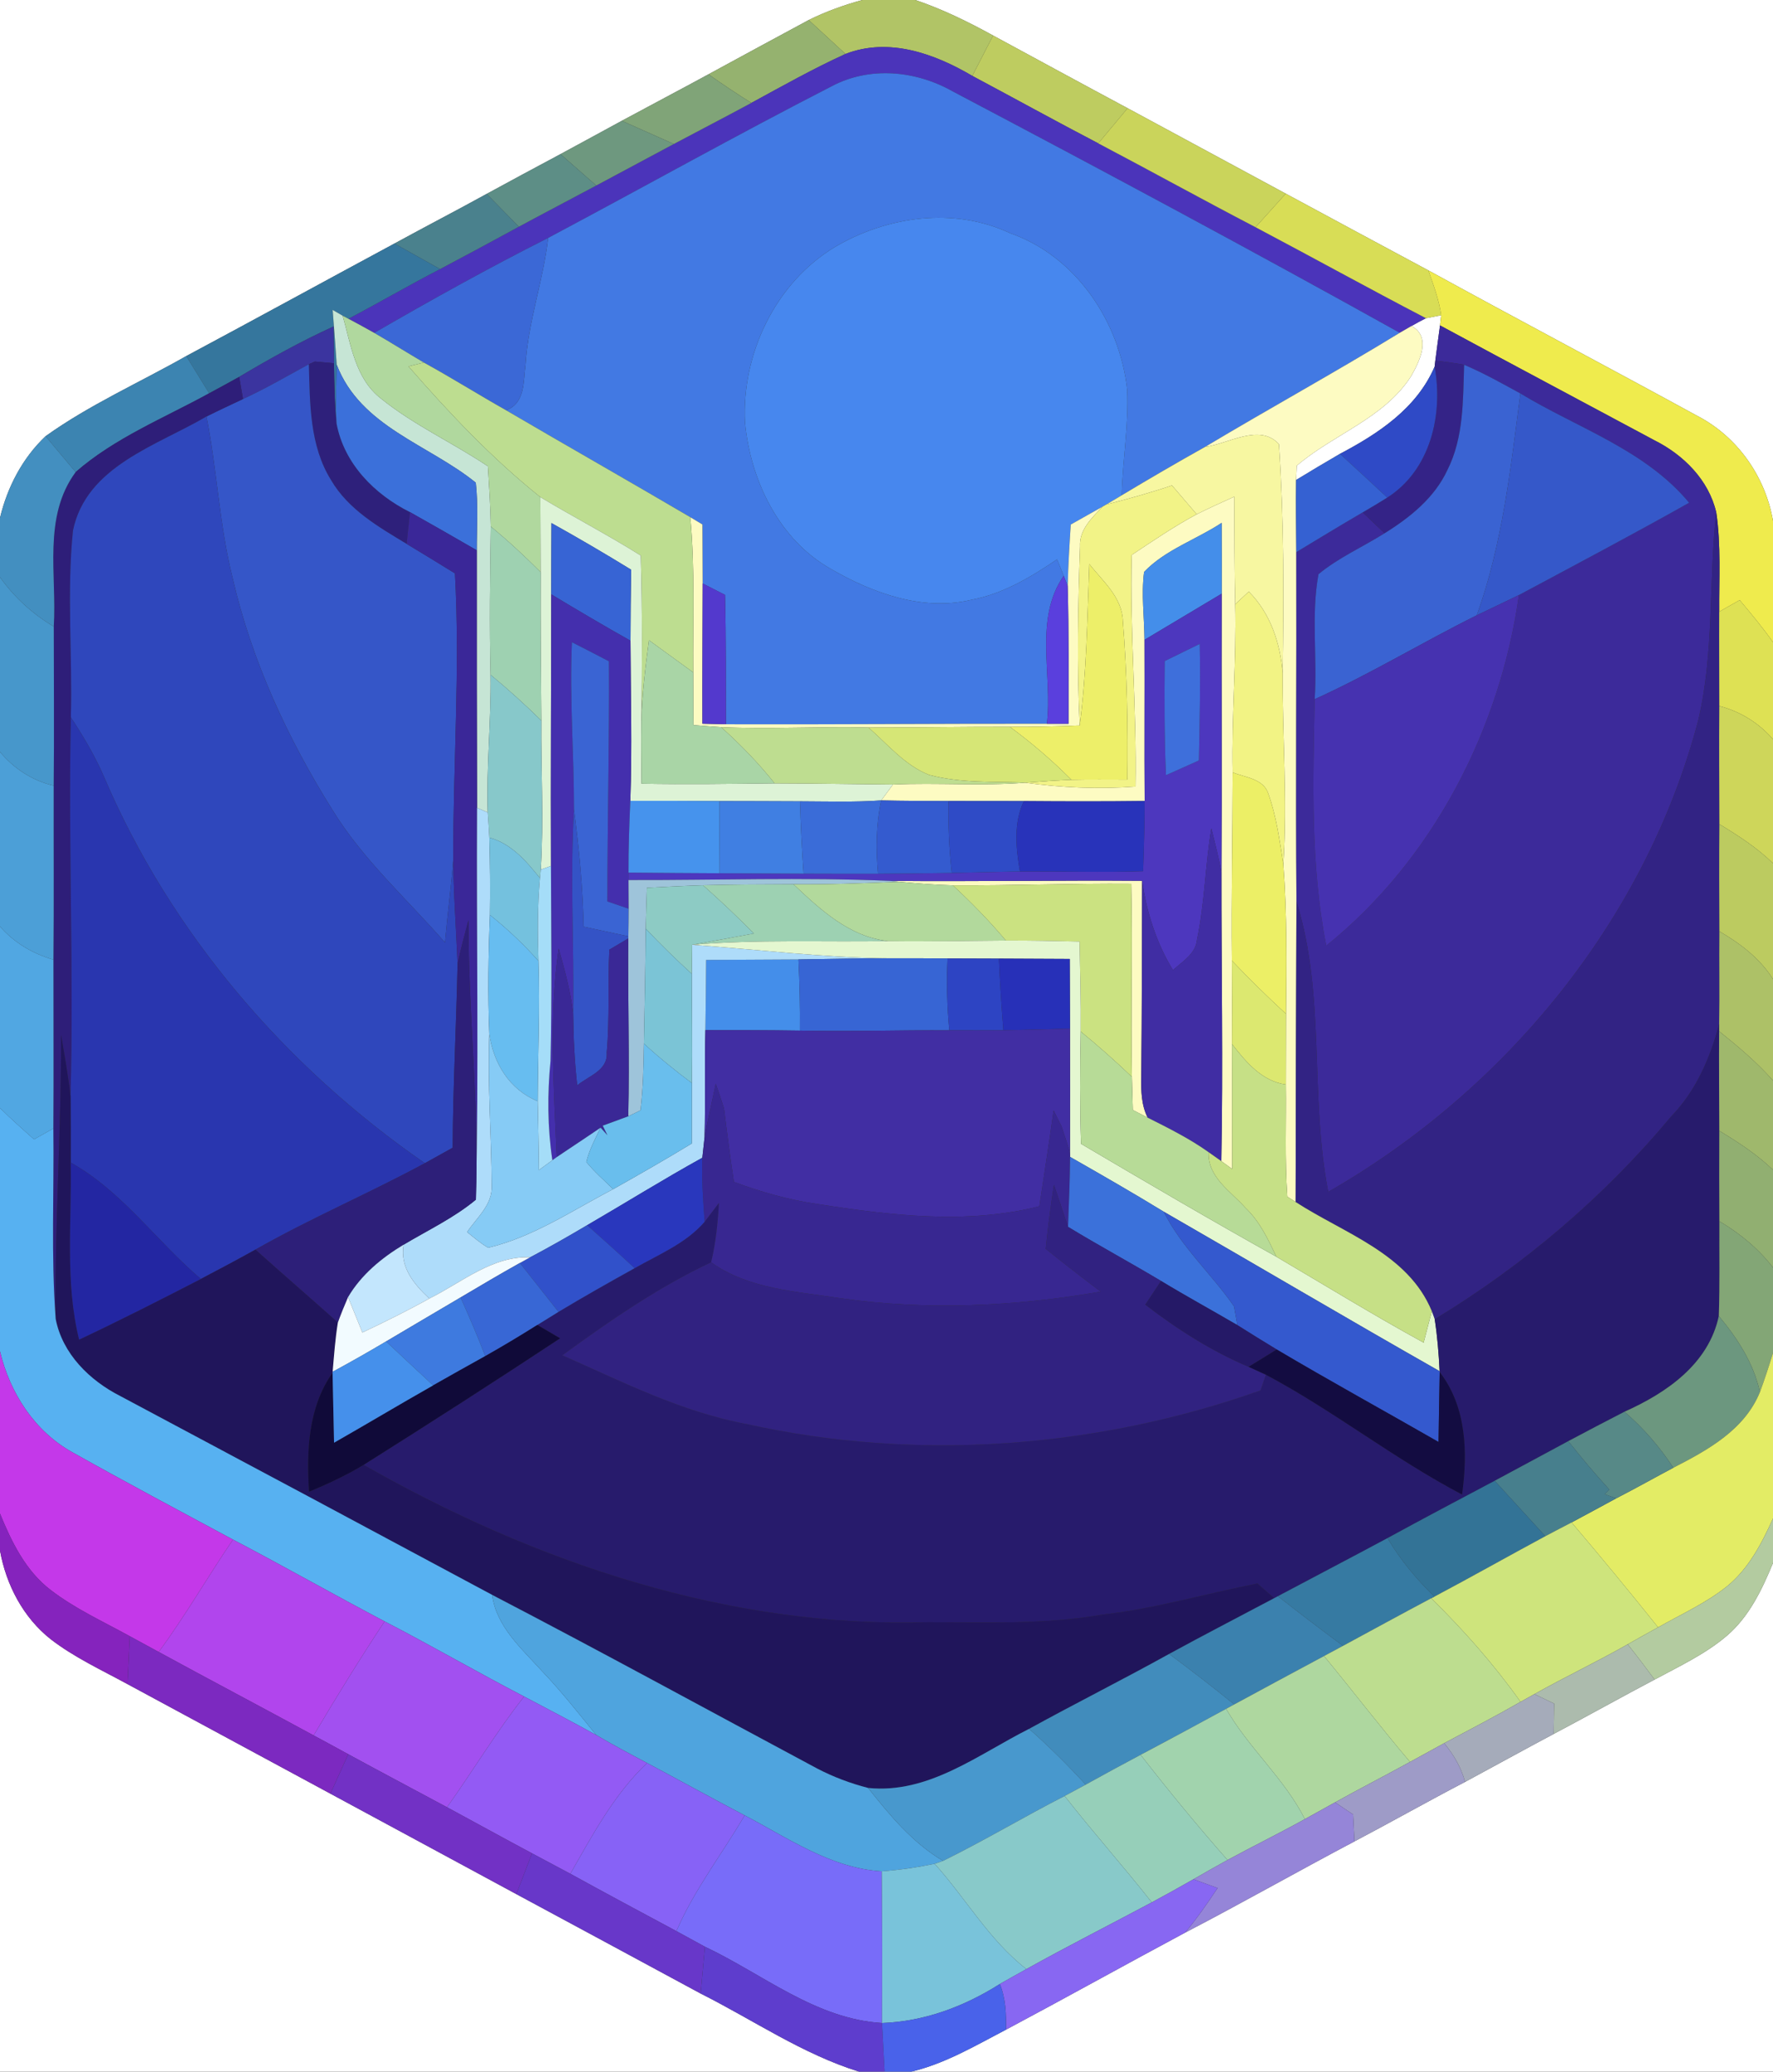 <?xml version="1.0" encoding="UTF-8" ?>
<!DOCTYPE svg PUBLIC "-//W3C//DTD SVG 1.1//EN" "http://www.w3.org/Graphics/SVG/1.1/DTD/svg11.dtd">
<svg width="214pt" height="250pt" viewBox="0 0 214 250" version="1.1" xmlns="http://www.w3.org/2000/svg">
<rect x="0" y="0" width="214" height="250" fill="#333333" stroke="none"/>
<g id="#ffffffff">
<path fill="#ffffff" opacity="1.00" d=" M 0.00 0.00 L 104.09 0.00 C 101.87 0.61 99.68 1.39 97.61 2.42 C 93.57 4.59 89.54 6.78 85.51 8.97 C 82.04 10.86 78.53 12.70 75.05 14.58 C 72.58 15.92 70.12 17.27 67.65 18.60 C 64.68 20.19 61.70 21.78 58.74 23.40 C 55.05 25.43 51.31 27.37 47.61 29.39 C 39.23 33.90 30.88 38.48 22.48 42.97 C 16.82 46.18 10.81 48.84 5.50 52.64 C 2.71 55.28 0.89 58.78 0.00 62.49 L 0.00 0.00 Z" />
<path fill="#ffffff" opacity="1.00" d=" M 110.47 0.00 L 214.00 0.00 L 214.00 62.86 C 213.07 57.48 209.68 52.66 204.81 50.16 C 194.03 44.27 183.17 38.54 172.40 32.63 C 166.65 29.56 160.93 26.46 155.19 23.37 C 148.83 19.93 142.46 16.50 136.10 13.06 C 130.68 10.16 125.28 7.22 119.87 4.29 C 116.85 2.63 113.74 1.10 110.47 0.00 Z" />
<path fill="#ffffff" opacity="1.00" d=" M 172.11 38.40 C 172.57 38.31 173.49 38.13 173.95 38.04 C 173.92 38.35 173.85 38.96 173.81 39.27 C 173.62 40.69 173.42 42.10 173.24 43.52 L 173.16 44.24 C 171.00 49.27 166.38 52.32 161.73 54.77 C 159.95 55.80 158.19 56.86 156.44 57.92 C 156.46 57.49 156.50 56.63 156.52 56.20 C 160.95 52.39 167.08 50.49 170.33 45.38 C 171.35 43.59 172.80 40.66 170.37 39.34 C 170.94 39.01 171.52 38.70 172.11 38.40 Z" />
<path fill="#ffffff" opacity="1.00" d=" M 0.00 187.12 C 0.74 191.24 2.80 195.20 6.13 197.82 C 8.97 200.01 12.25 201.52 15.39 203.23 C 23.55 207.64 31.72 212.04 39.88 216.45 C 47.36 220.50 54.85 224.52 62.32 228.57 C 69.74 232.56 77.16 236.57 84.57 240.57 C 90.92 243.76 96.87 247.88 103.70 250.00 L 0.00 250.00 L 0.00 187.12 Z" />
<path fill="#ffffff" opacity="1.00" d=" M 208.41 197.41 C 211.11 195.11 212.67 191.83 214.00 188.61 L 214.00 250.00 L 109.98 250.00 C 114.08 249.03 117.72 246.86 121.42 244.93 C 128.65 241.08 135.81 237.09 143.04 233.22 C 149.90 229.65 156.64 225.82 163.48 222.21 C 167.95 219.85 172.35 217.37 176.83 215.03 C 180.40 213.11 183.95 211.14 187.53 209.24 C 191.61 207.08 195.63 204.83 199.71 202.68 C 202.69 201.07 205.81 199.62 208.41 197.41 Z" />
</g>
<g id="#b1c466ff">
<path fill="#b1c466" opacity="1.00" d=" M 104.09 0.00 L 110.47 0.00 C 113.74 1.10 116.85 2.63 119.87 4.29 C 119.03 5.91 118.19 7.53 117.36 9.16 C 112.79 6.47 107.29 4.48 102.05 6.51 C 100.57 5.15 99.09 3.79 97.61 2.42 C 99.68 1.39 101.87 0.61 104.09 0.00 Z" />
</g>
<g id="#95b26fff">
<path fill="#95b26f" opacity="1.00" d=" M 85.51 8.97 C 89.54 6.78 93.57 4.59 97.61 2.42 C 99.09 3.79 100.57 5.15 102.05 6.51 C 98.17 8.28 94.44 10.38 90.69 12.42 C 88.93 11.32 87.21 10.17 85.51 8.97 Z" />
</g>
<g id="#becc60ff">
<path fill="#becc60" opacity="1.00" d=" M 117.36 9.16 C 118.19 7.53 119.03 5.91 119.87 4.29 C 125.28 7.22 130.68 10.16 136.10 13.06 C 134.92 14.48 133.74 15.89 132.56 17.30 C 127.46 14.64 122.43 11.86 117.36 9.16 Z" />
</g>
<g id="#4b34baff">
<path fill="#4b34ba" opacity="1.00" d=" M 102.05 6.51 C 107.29 4.48 112.79 6.47 117.36 9.16 C 122.43 11.86 127.46 14.64 132.56 17.30 C 138.91 20.64 145.18 24.11 151.54 27.42 C 158.41 31.05 165.21 34.81 172.11 38.40 C 171.52 38.70 170.94 39.01 170.37 39.34 C 170.01 39.54 169.30 39.96 168.95 40.16 C 151.09 30.21 133.07 20.56 114.98 11.02 C 110.54 8.51 104.97 7.97 100.38 10.41 C 88.87 16.31 77.58 22.64 66.16 28.71 C 59.04 32.30 52.07 36.18 45.17 40.17 C 44.14 39.59 43.10 39.02 42.06 38.47 C 45.77 36.51 49.39 34.40 53.12 32.47 C 56.30 30.78 59.47 29.09 62.63 27.36 C 65.73 25.68 68.86 24.06 71.97 22.39 C 75.09 20.72 78.21 19.05 81.33 17.38 C 84.44 15.72 87.59 14.10 90.69 12.42 C 94.44 10.38 98.17 8.28 102.05 6.51 Z" />
</g>
<g id="#80a478ff">
<path fill="#80a478" opacity="1.00" d=" M 75.05 14.58 C 78.53 12.70 82.04 10.86 85.51 8.97 C 87.21 10.17 88.93 11.32 90.69 12.42 C 87.59 14.10 84.44 15.72 81.33 17.38 C 79.24 16.44 77.15 15.51 75.05 14.58 Z" />
</g>
<g id="#4279e3ff">
<path fill="#4279e3" opacity="1.00" d=" M 100.38 10.41 C 104.97 7.97 110.54 8.51 114.98 11.02 C 133.07 20.56 151.09 30.21 168.95 40.16 C 161.20 44.90 153.24 49.27 145.45 53.93 C 142.06 55.82 138.71 57.78 135.39 59.77 C 135.50 55.51 136.25 51.27 136.05 47.00 C 135.13 38.80 129.87 30.91 121.90 28.13 C 115.14 24.95 107.09 26.09 100.80 29.79 C 93.61 34.10 89.51 42.69 89.92 50.96 C 90.57 57.95 94.02 65.14 100.32 68.68 C 105.35 71.58 111.34 73.77 117.20 72.39 C 121.03 71.68 124.41 69.66 127.59 67.50 C 127.79 68.00 128.19 68.99 128.39 69.49 C 124.76 74.72 127.06 81.44 126.36 87.34 C 113.44 87.32 100.53 87.44 87.62 87.40 C 87.60 82.19 87.64 76.99 87.51 71.79 C 86.83 71.44 85.48 70.76 84.81 70.41 C 84.80 68.04 84.79 65.66 84.78 63.29 C 84.41 63.07 83.69 62.63 83.32 62.41 C 75.94 58.07 68.48 53.84 61.09 49.51 C 63.42 48.63 63.15 46.03 63.43 44.01 C 63.75 38.81 65.57 33.87 66.16 28.71 C 77.58 22.64 88.87 16.31 100.38 10.41 Z" />
</g>
<g id="#cad45bff">
<path fill="#cad45b" opacity="1.00" d=" M 136.10 13.06 C 142.46 16.50 148.83 19.93 155.19 23.37 C 153.97 24.72 152.75 26.07 151.54 27.42 C 145.18 24.11 138.91 20.64 132.56 17.30 C 133.74 15.89 134.92 14.48 136.10 13.06 Z" />
</g>
<g id="#6e987fff">
<path fill="#6e987f" opacity="1.00" d=" M 67.65 18.60 C 70.12 17.27 72.58 15.92 75.05 14.58 C 77.15 15.51 79.24 16.44 81.33 17.38 C 78.21 19.05 75.09 20.72 71.97 22.39 C 70.53 21.13 69.09 19.86 67.65 18.60 Z" />
</g>
<g id="#5d8e86ff">
<path fill="#5d8e86" opacity="1.00" d=" M 58.74 23.40 C 61.70 21.78 64.68 20.19 67.65 18.60 C 69.09 19.86 70.53 21.13 71.97 22.39 C 68.86 24.06 65.73 25.68 62.63 27.36 C 61.34 26.04 60.04 24.72 58.74 23.40 Z" />
</g>
<g id="#4a818dff">
<path fill="#4a818d" opacity="1.00" d=" M 47.61 29.39 C 51.31 27.37 55.05 25.43 58.74 23.40 C 60.04 24.72 61.34 26.04 62.63 27.36 C 59.47 29.09 56.30 30.78 53.12 32.47 C 51.28 31.44 49.45 30.42 47.61 29.39 Z" />
</g>
<g id="#d8dd56ff">
<path fill="#d8dd56" opacity="1.00" d=" M 151.54 27.42 C 152.75 26.07 153.97 24.72 155.19 23.37 C 160.93 26.46 166.65 29.56 172.40 32.63 C 173.02 34.40 173.69 36.17 173.95 38.04 C 173.49 38.13 172.57 38.31 172.11 38.40 C 165.21 34.81 158.41 31.05 151.54 27.42 Z" />
</g>
<g id="#4787eeff">
<path fill="#4787ee" opacity="1.00" d=" M 100.80 29.79 C 107.09 26.09 115.14 24.95 121.90 28.13 C 129.87 30.91 135.13 38.80 136.05 47.00 C 136.25 51.27 135.50 55.51 135.39 59.77 C 134.92 60.05 133.99 60.60 133.53 60.88 L 133.09 61.13 C 131.81 61.86 130.52 62.58 129.24 63.30 C 129.08 65.77 128.93 68.24 128.87 70.71 L 128.39 69.49 C 128.19 68.99 127.79 68.00 127.59 67.50 C 124.41 69.66 121.03 71.68 117.20 72.39 C 111.34 73.77 105.35 71.58 100.32 68.68 C 94.02 65.14 90.57 57.95 89.92 50.96 C 89.51 42.69 93.61 34.10 100.80 29.79 Z" />
</g>
<g id="#3b68d6ff">
<path fill="#3b68d6" opacity="1.00" d=" M 45.17 40.17 C 52.07 36.18 59.04 32.30 66.16 28.71 C 65.57 33.87 63.75 38.81 63.43 44.01 C 63.15 46.03 63.42 48.63 61.09 49.51 C 57.76 47.63 54.51 45.59 51.16 43.75 C 49.15 42.57 47.18 41.33 45.17 40.17 Z" />
</g>
<g id="#35769dff">
<path fill="#35769d" opacity="1.00" d=" M 22.48 42.97 C 30.88 38.48 39.23 33.90 47.61 29.39 C 49.45 30.42 51.28 31.44 53.12 32.47 C 49.39 34.40 45.77 36.51 42.06 38.47 L 41.36 38.10 L 40.15 37.40 C 40.32 39.60 40.50 41.80 40.64 44.01 C 40.59 46.37 40.47 48.74 40.62 51.10 C 40.37 48.69 40.35 46.26 40.31 43.84 C 40.29 42.36 40.27 40.88 40.26 39.40 C 36.34 41.18 32.57 43.28 28.87 45.48 C 27.67 46.15 26.46 46.81 25.25 47.46 C 24.32 45.96 23.40 44.47 22.48 42.97 Z" />
</g>
<g id="#efeb4dff">
<path fill="#efeb4d" opacity="1.00" d=" M 172.40 32.63 C 183.17 38.54 194.03 44.27 204.81 50.16 C 209.68 52.66 213.07 57.48 214.00 62.86 L 214.00 77.50 C 212.76 75.73 211.37 74.07 209.98 72.42 C 209.15 72.88 208.33 73.35 207.51 73.82 C 207.48 69.83 207.74 65.80 207.15 61.83 C 206.24 57.93 203.22 54.91 199.72 53.15 C 191.09 48.52 182.43 43.93 173.81 39.27 C 173.85 38.96 173.92 38.35 173.95 38.04 C 173.69 36.17 173.02 34.40 172.40 32.63 Z" />
</g>
<g id="#c6e5d5ff">
<path fill="#c6e5d5" opacity="1.00" d=" M 40.15 37.40 L 41.36 38.10 C 42.36 41.61 42.89 45.71 45.99 48.10 C 49.96 51.31 54.66 53.43 58.89 56.27 C 59.04 58.69 59.20 61.11 59.24 63.54 C 59.15 69.50 59.07 75.46 59.21 81.43 C 59.29 86.97 58.69 92.50 58.87 98.05 L 57.58 97.48 C 57.55 87.12 57.54 76.76 57.55 66.41 C 57.54 63.69 57.73 60.96 57.43 58.25 C 51.74 53.63 43.52 51.51 40.64 44.01 C 40.50 41.80 40.32 39.60 40.15 37.40 Z" />
</g>
<g id="#b0d89eff">
<path fill="#b0d89e" opacity="1.00" d=" M 41.36 38.10 L 42.06 38.47 C 43.10 39.02 44.14 39.59 45.17 40.17 C 47.18 41.33 49.15 42.57 51.16 43.75 C 50.69 43.87 49.76 44.10 49.30 44.21 C 54.21 49.84 59.38 55.32 65.22 59.99 C 65.23 63.01 65.25 66.03 65.26 69.05 C 63.34 67.12 61.34 65.27 59.24 63.54 C 59.20 61.11 59.04 58.69 58.89 56.27 C 54.66 53.43 49.96 51.31 45.99 48.10 C 42.89 45.71 42.36 41.61 41.36 38.10 Z" />
</g>
<g id="#3b349fff">
<path fill="#3b349f" opacity="1.00" d=" M 28.87 45.48 C 32.57 43.28 36.34 41.18 40.26 39.40 C 40.27 40.88 40.29 42.36 40.31 43.84 C 39.73 43.79 38.58 43.68 38.01 43.63 C 37.82 43.71 37.46 43.87 37.28 43.95 C 34.65 45.38 32.06 46.90 29.33 48.15 C 29.18 47.26 29.02 46.37 28.87 45.48 Z" />
</g>
<g id="#fdfbc2ff">
<path fill="#fdfbc2" opacity="1.00" d=" M 168.95 40.16 C 169.30 39.96 170.01 39.54 170.37 39.34 C 172.80 40.66 171.35 43.59 170.33 45.38 C 167.08 50.49 160.95 52.39 156.52 56.20 C 156.50 56.63 156.46 57.49 156.44 57.92 C 156.40 60.82 156.45 63.72 156.46 66.63 C 156.50 80.68 156.39 94.74 156.48 108.79 C 156.44 120.88 156.40 132.96 156.38 145.05 L 155.38 144.41 C 155.06 139.90 155.26 135.39 155.20 130.88 C 155.21 128.03 155.21 125.19 155.22 122.35 C 155.28 116.34 155.35 110.32 154.90 104.32 C 155.40 96.63 154.78 88.93 154.82 81.23 C 154.96 72.03 154.98 62.77 154.37 53.60 C 152.04 51.03 148.24 53.58 145.45 53.93 C 153.24 49.27 161.20 44.90 168.95 40.16 Z" />
<path fill="#fdfbc2" opacity="1.00" d=" M 144.44 62.06 C 145.93 61.31 147.45 60.63 148.97 59.94 C 149.00 64.27 148.99 68.60 149.09 72.92 C 149.25 79.69 148.64 86.44 148.78 93.21 C 148.77 100.79 148.61 108.36 148.69 115.93 C 148.72 119.29 148.72 122.64 148.70 126.00 C 148.73 131.02 148.70 136.05 148.72 141.07 C 148.39 140.83 147.74 140.36 147.41 140.12 C 147.64 128.49 147.41 116.86 147.43 105.23 C 147.50 94.03 147.42 82.83 147.46 71.64 C 147.47 68.79 147.47 65.94 147.45 63.10 C 144.39 65.12 140.63 66.35 138.09 69.02 C 137.74 71.74 138.12 74.48 138.14 77.21 C 138.17 83.69 138.11 90.18 138.16 96.66 C 133.30 96.72 128.44 96.71 123.58 96.67 C 120.55 96.67 117.52 96.67 114.49 96.66 C 111.78 96.66 109.07 96.65 106.36 96.59 C 106.71 96.11 107.42 95.15 107.78 94.67 C 113.10 94.43 118.42 94.87 123.74 94.45 C 128.15 95.06 132.60 95.25 137.05 94.92 C 137.21 85.60 136.36 76.30 136.60 66.97 C 139.17 65.26 141.72 63.52 144.44 62.06 Z" />
<path fill="#fdfbc2" opacity="1.00" d=" M 129.24 63.30 C 130.52 62.58 131.81 61.86 133.09 61.13 C 131.81 62.47 130.25 63.92 130.36 65.94 C 130.11 73.14 129.97 80.35 130.32 87.55 C 127.51 87.66 124.70 87.72 121.89 87.71 C 116.20 87.70 110.51 87.80 104.82 87.79 C 98.89 87.65 92.96 88.01 87.04 87.75 C 85.92 87.68 84.81 87.59 83.70 87.50 C 83.69 85.38 83.67 83.26 83.67 81.14 C 83.62 74.90 83.90 68.64 83.32 62.41 C 83.69 62.63 84.41 63.07 84.78 63.29 C 84.79 65.66 84.80 68.04 84.81 70.41 C 84.80 76.05 84.76 81.69 84.78 87.33 C 85.49 87.34 86.91 87.38 87.62 87.40 C 100.53 87.44 113.44 87.32 126.36 87.34 C 127.01 87.34 128.32 87.34 128.97 87.34 C 128.97 81.80 129.02 76.25 128.87 70.71 C 128.93 68.24 129.08 65.77 129.24 63.30 Z" />
<path fill="#fdfbc2" opacity="1.00" d=" M 107.40 106.30 C 117.55 106.40 127.70 106.21 137.85 106.29 C 137.83 114.20 137.83 122.11 137.75 130.02 C 137.72 131.67 137.76 133.36 138.52 134.87 C 138.08 134.64 137.18 134.18 136.73 133.95 C 136.69 132.62 136.65 131.28 136.62 129.95 C 136.48 122.18 136.71 114.41 136.54 106.65 C 129.36 106.59 122.18 106.88 115.01 106.84 C 112.85 106.79 110.69 106.60 108.54 106.41 L 107.40 106.30 Z" />
</g>
<g id="#3c2a9aff">
<path fill="#3c2a9a" opacity="1.00" d=" M 173.24 43.52 C 173.42 42.10 173.62 40.69 173.81 39.27 C 182.43 43.93 191.09 48.52 199.72 53.15 C 203.22 54.91 206.24 57.93 207.15 61.83 C 206.21 70.20 206.94 78.75 204.96 87.00 C 198.63 111.00 181.72 131.57 160.32 143.83 C 158.05 132.25 160.04 120.15 156.48 108.79 C 156.39 94.74 156.50 80.68 156.46 66.63 C 159.12 65.02 161.79 63.40 164.48 61.83 C 165.36 62.67 166.24 63.51 167.12 64.35 C 164.47 66.01 161.56 67.29 159.14 69.29 C 158.23 74.26 159.02 79.36 158.68 84.38 C 158.49 94.30 158.15 104.34 160.08 114.12 C 172.92 103.78 181.06 88.03 183.33 71.81 C 190.20 68.13 197.09 64.49 203.88 60.67 C 198.58 54.28 190.41 51.66 183.51 47.48 C 181.28 46.26 179.06 45.01 176.72 44.02 C 175.57 43.80 174.40 43.68 173.24 43.52 Z" />
</g>
<g id="#3c84b1ff">
<path fill="#3c84b1" opacity="1.00" d=" M 5.50 52.64 C 10.81 48.84 16.82 46.18 22.48 42.97 C 23.40 44.47 24.32 45.96 25.25 47.46 C 19.79 50.46 13.87 52.83 9.13 56.97 C 7.92 55.52 6.71 54.08 5.50 52.64 Z" />
</g>
<g id="#2e207bff">
<path fill="#2e207b" opacity="1.00" d=" M 37.28 43.95 C 37.46 43.87 37.82 43.71 38.01 43.63 C 38.58 43.68 39.73 43.79 40.31 43.84 C 40.35 46.26 40.37 48.69 40.62 51.10 C 41.52 55.95 45.20 59.66 49.48 61.80 C 49.35 63.07 49.21 64.35 49.08 65.63 C 45.68 63.58 42.03 61.48 39.97 57.95 C 37.36 53.78 37.41 48.69 37.28 43.95 Z" />
</g>
<g id="#342387ff">
<path fill="#342387" opacity="1.00" d=" M 173.24 43.52 C 174.40 43.68 175.57 43.80 176.72 44.02 C 176.58 48.30 176.68 52.80 174.70 56.72 C 173.15 60.07 170.18 62.45 167.12 64.35 C 166.24 63.51 165.36 62.67 164.48 61.83 C 165.48 61.25 166.46 60.66 167.44 60.05 C 172.66 56.73 174.21 50.03 173.16 44.24 L 173.24 43.52 Z" />
</g>
<g id="#3556c8ff">
<path fill="#3556c8" opacity="1.00" d=" M 29.33 48.15 C 32.06 46.90 34.65 45.38 37.28 43.95 C 37.41 48.69 37.36 53.78 39.97 57.95 C 42.03 61.48 45.68 63.58 49.08 65.63 C 51.03 66.80 52.97 68.00 54.91 69.19 C 55.55 80.70 54.68 92.22 54.71 103.73 C 54.44 107.07 54.01 110.40 53.71 113.74 C 49.12 108.48 43.83 103.77 40.15 97.78 C 34.74 89.15 30.39 79.76 28.09 69.80 C 26.47 63.39 26.21 56.74 24.92 50.26 C 26.38 49.53 27.86 48.84 29.33 48.15 Z" />
</g>
<g id="#bddd90ff">
<path fill="#bddd90" opacity="1.00" d=" M 49.30 44.21 C 49.76 44.10 50.69 43.87 51.16 43.75 C 54.51 45.59 57.76 47.63 61.09 49.51 C 68.48 53.84 75.94 58.07 83.32 62.41 C 83.90 68.64 83.62 74.90 83.67 81.14 C 81.89 79.84 80.11 78.55 78.33 77.26 C 77.89 80.53 77.50 83.81 77.41 87.12 C 77.49 80.42 77.54 73.73 77.34 67.04 C 73.38 64.55 69.23 62.40 65.22 59.99 C 59.38 55.32 54.21 49.84 49.30 44.21 Z" />
</g>
<g id="#3a63d2ff">
<path fill="#3a63d2" opacity="1.00" d=" M 176.72 44.02 C 179.06 45.01 181.28 46.26 183.51 47.48 C 182.34 56.50 181.35 65.63 178.25 74.25 C 171.67 77.51 165.38 81.35 158.68 84.38 C 159.02 79.36 158.23 74.26 159.14 69.29 C 161.56 67.29 164.47 66.01 167.12 64.35 C 170.18 62.45 173.15 60.07 174.70 56.72 C 176.68 52.80 176.58 48.30 176.72 44.02 Z" />
</g>
<g id="#3b70daff">
<path fill="#3b70da" opacity="1.00" d=" M 40.64 44.01 C 43.52 51.51 51.74 53.63 57.43 58.25 C 57.73 60.96 57.54 63.69 57.55 66.41 C 54.87 64.85 52.17 63.32 49.48 61.80 C 45.20 59.66 41.52 55.95 40.62 51.10 C 40.47 48.74 40.59 46.37 40.64 44.01 Z" />
</g>
<g id="#2f4ac6ff">
<path fill="#2f4ac6" opacity="1.00" d=" M 161.73 54.77 C 166.38 52.32 171.00 49.27 173.16 44.24 C 174.21 50.03 172.66 56.73 167.44 60.05 C 165.55 58.28 163.64 56.52 161.73 54.77 Z" />
</g>
<g id="#2e1e79ff">
<path fill="#2e1e79" opacity="1.00" d=" M 25.25 47.46 C 26.46 46.81 27.67 46.15 28.87 45.48 C 29.02 46.37 29.18 47.26 29.33 48.15 C 27.86 48.84 26.38 49.53 24.92 50.26 C 18.91 53.79 10.42 56.25 8.81 64.01 C 8.04 71.49 8.76 79.05 8.55 86.56 C 8.22 101.82 8.93 117.08 8.51 132.33 C 8.24 129.84 7.79 127.37 7.37 124.91 C 7.42 136.33 6.59 147.74 6.72 159.16 C 6.15 151.52 6.54 143.84 6.44 136.18 C 6.49 129.39 6.44 122.60 6.45 115.81 C 6.52 108.81 6.46 101.81 6.48 94.81 C 6.55 88.41 6.49 82.01 6.49 75.61 C 6.88 69.38 5.13 62.40 9.13 56.97 C 13.87 52.83 19.79 50.46 25.25 47.46 Z" />
</g>
<g id="#3558c9ff">
<path fill="#3558c9" opacity="1.00" d=" M 183.51 47.48 C 190.41 51.66 198.58 54.28 203.88 60.67 C 197.09 64.49 190.20 68.13 183.33 71.81 C 181.64 72.64 179.94 73.43 178.25 74.25 C 181.35 65.63 182.34 56.50 183.51 47.48 Z" />
</g>
<g id="#2f47bcff">
<path fill="#2f47bc" opacity="1.00" d=" M 8.81 64.01 C 10.42 56.25 18.91 53.79 24.92 50.26 C 26.21 56.74 26.47 63.39 28.09 69.80 C 30.39 79.76 34.74 89.15 40.15 97.78 C 43.83 103.77 49.12 108.48 53.71 113.74 C 54.01 110.40 54.44 107.07 54.71 103.73 C 54.74 107.93 55.06 112.11 55.23 116.29 C 55.08 123.70 54.67 131.09 54.64 138.50 C 53.52 139.12 52.41 139.75 51.28 140.37 C 34.43 128.73 20.53 112.51 12.49 93.60 C 11.41 91.13 10.03 88.81 8.55 86.56 C 8.76 79.05 8.04 71.49 8.81 64.01 Z" />
</g>
<g id="#f7f7a1ff">
<path fill="#f7f7a1" opacity="1.00" d=" M 145.45 53.93 C 148.24 53.58 152.04 51.03 154.37 53.60 C 154.98 62.77 154.96 72.03 154.82 81.23 C 154.52 77.59 153.35 74.03 150.73 71.39 C 150.18 71.90 149.63 72.41 149.09 72.92 C 148.99 68.60 149.00 64.27 148.97 59.94 C 147.45 60.63 145.93 61.31 144.44 62.06 C 143.45 60.90 142.46 59.74 141.46 58.58 C 138.85 59.46 136.20 60.20 133.53 60.88 C 133.99 60.60 134.92 60.05 135.39 59.77 C 138.71 57.78 142.06 55.82 145.45 53.93 Z" />
</g>
<g id="#438fc0ff">
<path fill="#438fc0" opacity="1.00" d=" M 0.00 62.49 C 0.89 58.78 2.71 55.28 5.50 52.64 C 6.71 54.08 7.92 55.52 9.13 56.97 C 5.13 62.40 6.88 69.38 6.49 75.61 C 3.94 74.09 1.72 72.08 0.00 69.65 L 0.00 62.49 Z" />
</g>
<g id="#3561d2ff">
<path fill="#3561d2" opacity="1.00" d=" M 156.44 57.92 C 158.19 56.86 159.95 55.80 161.73 54.77 C 163.64 56.52 165.55 58.28 167.44 60.05 C 166.46 60.66 165.48 61.25 164.48 61.83 C 161.79 63.40 159.12 65.02 156.46 66.63 C 156.45 63.72 156.40 60.82 156.44 57.92 Z" />
</g>
<g id="#f2f387ff">
<path fill="#f2f387" opacity="1.00" d=" M 133.53 60.88 C 136.20 60.20 138.85 59.46 141.46 58.58 C 142.46 59.74 143.45 60.90 144.44 62.06 C 141.72 63.52 139.17 65.26 136.60 66.97 C 136.36 76.30 137.21 85.60 137.05 94.92 C 132.60 95.25 128.15 95.06 123.74 94.45 L 123.91 94.44 C 125.71 94.30 127.51 94.17 129.32 94.10 C 131.57 94.05 133.82 94.08 136.07 94.08 C 136.15 87.70 136.04 81.31 135.53 74.95 C 135.45 72.09 133.12 70.15 131.48 68.07 C 131.23 74.57 131.17 81.09 130.32 87.55 C 129.97 80.35 130.11 73.14 130.36 65.94 C 130.25 63.92 131.81 62.47 133.09 61.13 L 133.53 60.88 Z" />
</g>
<g id="#ddf3d6ff">
<path fill="#ddf3d6" opacity="1.00" d=" M 65.22 59.99 C 69.23 62.40 73.38 64.55 77.34 67.04 C 77.54 73.73 77.49 80.42 77.41 87.12 C 77.37 89.60 77.41 92.08 77.43 94.57 C 82.79 94.67 88.14 94.59 93.50 94.53 C 98.26 94.54 103.02 94.63 107.78 94.67 C 107.42 95.15 106.71 96.11 106.36 96.59 C 103.09 96.82 99.82 96.71 96.56 96.70 C 93.32 96.68 90.09 96.68 86.85 96.67 C 83.26 96.64 79.67 96.64 76.08 96.64 C 76.31 90.20 76.12 83.76 76.10 77.32 C 76.10 74.46 76.14 71.60 76.18 68.75 C 73.01 66.80 69.81 64.93 66.56 63.12 C 66.54 65.98 66.54 68.85 66.53 71.72 C 66.53 82.65 66.46 93.57 66.50 104.50 L 65.27 104.94 C 65.65 98.96 65.29 92.96 65.34 86.96 C 65.28 80.99 65.24 75.02 65.26 69.05 C 65.25 66.03 65.23 63.01 65.22 59.99 Z" />
</g>
<g id="#3a2798ff">
<path fill="#3a2798" opacity="1.00" d=" M 49.48 61.80 C 52.17 63.32 54.87 64.85 57.55 66.41 C 57.54 76.76 57.55 87.12 57.58 97.48 C 57.50 113.24 57.80 129.02 57.44 144.77 C 57.87 133.51 56.50 122.29 56.55 111.03 C 56.09 112.77 55.61 114.52 55.23 116.29 C 55.06 112.11 54.74 107.93 54.71 103.73 C 54.68 92.22 55.55 80.70 54.91 69.19 C 52.97 68.00 51.03 66.80 49.08 65.63 C 49.21 64.35 49.35 63.07 49.48 61.80 Z" />
</g>
<g id="#322384ff">
<path fill="#322384" opacity="1.00" d=" M 207.15 61.83 C 207.74 65.80 207.48 69.83 207.51 73.82 C 207.49 77.62 207.52 81.41 207.52 85.20 C 207.48 89.95 207.52 94.70 207.53 99.46 C 207.49 103.77 207.51 108.08 207.53 112.39 C 207.49 116.12 207.57 119.85 207.50 123.58 C 206.43 127.66 204.70 131.66 201.71 134.73 C 193.66 144.40 183.93 152.68 173.17 159.20 L 172.82 158.23 C 169.96 151.26 162.23 148.85 156.38 145.05 C 156.40 132.96 156.44 120.88 156.48 108.79 C 160.04 120.15 158.05 132.25 160.32 143.83 C 181.72 131.57 198.63 111.00 204.96 87.00 C 206.94 78.75 206.21 70.20 207.15 61.83 Z" />
</g>
<g id="#9ed1b1ff">
<path fill="#9ed1b1" opacity="1.00" d=" M 59.24 63.54 C 61.34 65.27 63.34 67.12 65.26 69.05 C 65.24 75.02 65.28 80.99 65.34 86.96 C 63.38 85.03 61.33 83.18 59.21 81.43 C 59.07 75.46 59.15 69.50 59.24 63.54 Z" />
</g>
<g id="#3764d4ff">
<path fill="#3764d4" opacity="1.00" d=" M 66.56 63.12 C 69.81 64.93 73.01 66.80 76.18 68.75 C 76.14 71.60 76.10 74.46 76.10 77.32 C 72.88 75.51 69.70 73.63 66.53 71.72 C 66.54 68.85 66.54 65.98 66.56 63.12 Z" />
</g>
<g id="#448eeaff">
<path fill="#448eea" opacity="1.00" d=" M 138.09 69.02 C 140.63 66.35 144.39 65.12 147.45 63.10 C 147.47 65.94 147.47 68.79 147.46 71.64 C 144.35 73.49 141.25 75.36 138.14 77.21 C 138.12 74.48 137.74 71.74 138.09 69.02 Z" />
<path fill="#448eea" opacity="1.00" d=" M 85.23 115.84 C 88.95 115.81 92.66 115.81 96.37 115.78 C 96.51 118.64 96.58 121.50 96.55 124.37 C 92.74 124.31 88.94 124.31 85.14 124.31 C 85.19 121.48 85.21 118.66 85.23 115.84 Z" />
</g>
<g id="#edef69ff">
<path fill="#edef69" opacity="1.00" d=" M 131.48 68.07 C 133.12 70.15 135.45 72.09 135.53 74.95 C 136.04 81.31 136.15 87.70 136.07 94.08 C 133.82 94.08 131.57 94.05 129.32 94.10 C 127.01 91.78 124.53 89.65 121.89 87.71 C 124.70 87.72 127.51 87.66 130.32 87.55 C 131.17 81.09 131.23 74.57 131.48 68.07 Z" />
</g>
<g id="#4797cbff">
<path fill="#4797cb" opacity="1.00" d=" M 0.00 69.65 C 1.72 72.08 3.94 74.09 6.49 75.61 C 6.49 82.01 6.55 88.41 6.48 94.81 C 3.91 94.21 1.68 92.75 0.00 90.73 L 0.00 69.65 Z" />
</g>
<g id="#5a3fddff">
<path fill="#5a3fdd" opacity="1.00" d=" M 128.39 69.49 L 128.87 70.71 C 129.02 76.25 128.97 81.80 128.97 87.34 C 128.32 87.34 127.01 87.34 126.36 87.34 C 127.06 81.44 124.76 74.72 128.39 69.49 Z" />
</g>
<g id="#5339cdff">
<path fill="#5339cd" opacity="1.00" d=" M 84.81 70.41 C 85.48 70.76 86.83 71.44 87.51 71.79 C 87.64 76.99 87.60 82.19 87.62 87.40 C 86.91 87.38 85.49 87.34 84.78 87.33 C 84.76 81.69 84.80 76.05 84.81 70.41 Z" />
</g>
<g id="#f2f384ff">
<path fill="#f2f384" opacity="1.00" d=" M 149.09 72.92 C 149.63 72.41 150.18 71.90 150.73 71.39 C 153.35 74.03 154.52 77.59 154.82 81.23 C 154.78 88.93 155.40 96.63 154.90 104.32 C 154.45 101.45 154.07 98.53 153.09 95.79 C 152.50 93.95 150.30 93.83 148.78 93.21 C 148.64 86.44 149.25 79.69 149.09 72.92 Z" />
</g>
<g id="#442fadff">
<path fill="#442fad" opacity="1.00" d=" M 66.50 104.50 C 66.46 93.57 66.53 82.65 66.53 71.72 C 69.70 73.63 72.88 75.51 76.10 77.32 C 76.12 83.76 76.31 90.20 76.08 96.64 C 75.95 99.52 75.85 102.41 75.86 105.30 L 75.86 106.20 C 75.87 107.06 75.88 108.80 75.88 109.66 C 75.24 109.44 73.96 109.00 73.31 108.78 C 73.31 99.12 73.56 89.46 73.50 79.80 C 72.02 79.02 70.53 78.26 69.03 77.50 C 68.73 84.22 69.28 90.95 69.28 97.67 C 68.79 105.87 69.31 114.07 69.18 122.26 C 68.86 119.61 68.16 117.03 67.43 114.47 C 66.22 122.82 66.86 131.25 67.20 139.63 C 67.07 139.73 66.80 139.92 66.67 140.01 C 66.08 136.04 66.06 132.02 66.45 128.03 C 66.63 120.19 66.53 112.34 66.50 104.50 Z" />
</g>
<g id="#4d37beff">
<path fill="#4d37be" opacity="1.00" d=" M 138.14 77.21 C 141.25 75.36 144.35 73.49 147.46 71.64 C 147.42 82.83 147.50 94.03 147.43 105.23 C 147.09 103.46 146.65 101.71 146.21 99.96 C 145.47 104.42 145.41 108.97 144.48 113.39 C 144.32 115.12 142.73 116.00 141.58 117.07 C 139.56 113.78 138.41 110.09 137.85 106.29 C 127.70 106.21 117.55 106.40 107.40 106.30 C 96.90 105.85 86.38 106.23 75.86 106.20 L 75.86 105.30 C 79.53 105.34 83.19 105.36 86.86 105.38 C 90.23 105.40 93.61 105.42 96.99 105.43 C 99.99 105.44 102.98 105.45 105.98 105.44 C 108.95 105.42 111.91 105.39 114.88 105.34 C 117.62 105.29 120.35 105.20 123.10 105.16 C 128.05 105.13 133.01 105.30 137.97 105.13 C 138.07 102.31 138.15 99.49 138.16 96.66 C 138.11 90.18 138.17 83.69 138.14 77.21 M 140.58 79.77 C 140.54 84.36 140.53 88.96 140.73 93.55 C 142.06 92.95 143.39 92.37 144.71 91.77 C 144.81 87.08 144.90 82.39 144.81 77.70 C 143.40 78.39 141.99 79.08 140.58 79.77 Z" />
</g>
<g id="#4632b0ff">
<path fill="#4632b0" opacity="1.00" d=" M 178.25 74.25 C 179.94 73.43 181.64 72.64 183.33 71.81 C 181.06 88.03 172.92 103.78 160.08 114.12 C 158.15 104.34 158.49 94.30 158.68 84.38 C 165.38 81.35 171.67 77.51 178.25 74.25 Z" />
</g>
<g id="#dee154ff">
<path fill="#dee154" opacity="1.00" d=" M 207.51 73.82 C 208.33 73.35 209.15 72.88 209.98 72.42 C 211.37 74.07 212.76 75.73 214.00 77.50 L 214.00 89.22 C 212.30 87.24 210.04 85.85 207.52 85.20 C 207.52 81.41 207.49 77.62 207.51 73.82 Z" />
</g>
<g id="#a9d5a6ff">
<path fill="#a9d5a6" opacity="1.00" d=" M 78.33 77.26 C 80.11 78.55 81.89 79.84 83.67 81.14 C 83.67 83.26 83.69 85.38 83.70 87.50 C 84.81 87.59 85.92 87.68 87.04 87.75 C 89.37 89.83 91.55 92.09 93.50 94.53 C 88.14 94.59 82.79 94.67 77.43 94.57 C 77.41 92.08 77.37 89.60 77.41 87.12 C 77.50 83.81 77.89 80.53 78.33 77.26 Z" />
</g>
<g id="#3a64d3ff">
<path fill="#3a64d3" opacity="1.00" d=" M 69.03 77.50 C 70.53 78.26 72.02 79.02 73.50 79.80 C 73.56 89.46 73.31 99.12 73.31 108.78 C 73.96 109.00 75.24 109.44 75.88 109.66 C 75.88 110.77 75.86 111.88 75.84 112.99 C 74.04 112.60 72.24 112.22 70.44 111.83 C 70.35 107.09 69.89 102.37 69.28 97.67 C 69.28 90.95 68.73 84.22 69.03 77.50 Z" />
</g>
<g id="#3e6fdbff">
<path fill="#3e6fdb" opacity="1.00" d=" M 140.58 79.77 C 141.99 79.08 143.40 78.39 144.81 77.70 C 144.90 82.39 144.81 87.08 144.71 91.77 C 143.39 92.37 142.06 92.95 140.73 93.55 C 140.53 88.96 140.54 84.36 140.58 79.77 Z" />
</g>
<g id="#87c8caff">
<path fill="#87c8ca" opacity="1.00" d=" M 59.21 81.43 C 61.33 83.18 63.38 85.03 65.34 86.96 C 65.29 92.96 65.65 98.96 65.27 104.94 L 65.17 105.97 C 63.52 103.91 61.72 101.80 59.06 101.08 C 59.01 100.07 58.94 99.06 58.87 98.05 C 58.69 92.50 59.29 86.97 59.21 81.43 Z" />
</g>
<g id="#ced65aff">
<path fill="#ced65a" opacity="1.00" d=" M 207.52 85.20 C 210.04 85.85 212.30 87.24 214.00 89.22 L 214.00 104.18 C 212.08 102.30 209.81 100.84 207.53 99.46 C 207.52 94.70 207.48 89.95 207.52 85.20 Z" />
</g>
<g id="#2936afff">
<path fill="#2936af" opacity="1.00" d=" M 8.55 86.56 C 10.03 88.81 11.41 91.13 12.49 93.60 C 20.53 112.51 34.43 128.73 51.28 140.37 C 44.55 144.01 37.49 147.01 30.83 150.80 C 28.65 152.01 26.45 153.19 24.24 154.34 C 18.88 149.78 14.76 143.78 8.53 140.29 C 8.54 137.64 8.54 134.98 8.51 132.33 C 8.93 117.08 8.22 101.82 8.55 86.56 Z" />
</g>
<g id="#bedd90ff">
<path fill="#bedd90" opacity="1.00" d=" M 87.04 87.75 C 92.96 88.01 98.89 87.65 104.82 87.79 C 107.14 89.81 109.21 92.36 112.14 93.51 C 115.97 94.53 119.98 94.30 123.91 94.44 L 123.74 94.45 C 118.42 94.87 113.10 94.43 107.78 94.67 C 103.02 94.63 98.26 94.54 93.50 94.53 C 91.55 92.09 89.37 89.83 87.04 87.75 Z" />
</g>
<g id="#d6e676ff">
<path fill="#d6e676" opacity="1.00" d=" M 104.82 87.79 C 110.51 87.80 116.20 87.70 121.89 87.71 C 124.53 89.65 127.01 91.78 129.32 94.10 C 127.51 94.17 125.71 94.30 123.91 94.44 C 119.98 94.30 115.97 94.53 112.14 93.51 C 109.21 92.36 107.14 89.81 104.82 87.79 Z" />
</g>
<g id="#4c9fd7ff">
<path fill="#4c9fd7" opacity="1.00" d=" M 0.00 90.73 C 1.68 92.75 3.91 94.21 6.48 94.81 C 6.46 101.81 6.52 108.81 6.45 115.81 C 3.97 115.09 1.70 113.76 0.00 111.80 L 0.00 90.73 Z" />
</g>
<g id="#ecef66ff">
<path fill="#ecef66" opacity="1.00" d=" M 148.78 93.21 C 150.30 93.83 152.50 93.95 153.09 95.79 C 154.07 98.53 154.45 101.45 154.90 104.32 C 155.35 110.32 155.28 116.34 155.22 122.35 C 152.97 120.28 150.79 118.14 148.69 115.93 C 148.61 108.36 148.77 100.79 148.78 93.21 Z" />
</g>
<g id="#4693edff">
<path fill="#4693ed" opacity="1.00" d=" M 76.08 96.64 C 79.67 96.64 83.26 96.64 86.85 96.67 C 86.84 99.57 86.84 102.47 86.86 105.38 C 83.19 105.36 79.53 105.34 75.86 105.30 C 75.85 102.41 75.95 99.52 76.08 96.64 Z" />
</g>
<g id="#407fe2ff">
<path fill="#407fe2" opacity="1.00" d=" M 86.85 96.67 C 90.09 96.68 93.32 96.68 96.56 96.70 C 96.64 99.62 96.80 102.52 96.99 105.43 C 93.61 105.42 90.23 105.40 86.86 105.38 C 86.84 102.47 86.84 99.57 86.85 96.67 Z" />
</g>
<g id="#3a6cd8ff">
<path fill="#3a6cd8" opacity="1.00" d=" M 96.56 96.70 C 99.82 96.71 103.09 96.82 106.36 96.59 C 105.74 99.50 105.71 102.48 105.98 105.44 C 102.98 105.45 99.99 105.44 96.99 105.43 C 96.80 102.52 96.64 99.62 96.56 96.70 Z" />
</g>
<g id="#345bcfff">
<path fill="#345bcf" opacity="1.00" d=" M 106.36 96.59 C 109.07 96.65 111.78 96.66 114.49 96.66 C 114.43 99.56 114.56 102.46 114.88 105.34 C 111.91 105.39 108.95 105.42 105.98 105.44 C 105.71 102.48 105.74 99.50 106.36 96.59 Z" />
</g>
<g id="#2f4bc6ff">
<path fill="#2f4bc6" opacity="1.00" d=" M 114.49 96.66 C 117.52 96.67 120.55 96.67 123.58 96.67 C 122.31 99.36 122.63 102.33 123.10 105.16 C 120.35 105.20 117.62 105.29 114.88 105.34 C 114.56 102.46 114.43 99.56 114.49 96.66 Z" />
</g>
<g id="#2833baff">
<path fill="#2833ba" opacity="1.00" d=" M 123.58 96.67 C 128.44 96.71 133.30 96.72 138.16 96.66 C 138.15 99.49 138.07 102.31 137.97 105.13 C 133.01 105.30 128.05 105.13 123.10 105.16 C 122.63 102.33 122.31 99.36 123.58 96.67 Z" />
</g>
<g id="#aedcfaff">
<path fill="#aedcfa" opacity="1.00" d=" M 57.58 97.48 L 58.87 98.05 C 58.94 99.06 59.01 100.07 59.06 101.08 C 59.15 104.19 59.18 107.30 59.13 110.41 C 58.94 115.19 58.86 119.98 59.06 124.77 C 58.83 130.88 59.32 136.99 59.35 143.10 C 59.46 145.39 57.54 146.94 56.38 148.68 C 57.20 149.34 58.01 150.03 58.92 150.57 C 64.36 149.28 69.09 146.06 74.01 143.50 C 77.20 141.71 80.37 139.89 83.50 137.99 C 83.50 135.56 83.50 133.13 83.51 130.70 C 83.58 126.30 83.50 121.91 83.50 117.52 C 83.51 116.35 83.52 115.18 83.54 114.01 C 91.41 114.58 99.27 115.55 107.16 115.64 C 103.56 115.64 99.97 115.73 96.37 115.78 C 92.66 115.81 88.95 115.81 85.23 115.84 C 85.21 118.66 85.19 121.48 85.14 124.31 C 85.03 128.61 85.16 132.92 85.04 137.23 C 84.97 137.85 84.84 139.09 84.77 139.71 C 80.07 142.31 75.51 145.15 70.87 147.85 C 68.61 149.19 66.33 150.49 64.00 151.72 C 59.40 151.55 55.73 154.76 51.82 156.70 C 49.96 154.97 48.25 152.92 48.72 150.20 C 51.66 148.44 54.79 146.97 57.44 144.77 C 57.80 129.02 57.50 113.24 57.58 97.48 Z" />
</g>
<g id="#3453c6ff">
<path fill="#3453c6" opacity="1.00" d=" M 69.28 97.67 C 69.89 102.37 70.35 107.09 70.44 111.83 C 72.24 112.22 74.04 112.60 75.84 112.99 L 75.83 113.25 C 75.26 113.59 74.12 114.26 73.55 114.60 C 73.34 118.74 73.60 122.89 73.23 127.02 C 73.40 129.20 71.01 129.84 69.67 130.98 C 69.35 128.08 69.21 125.17 69.18 122.26 C 69.31 114.07 68.79 105.87 69.28 97.67 Z" />
</g>
<g id="#402da3ff">
<path fill="#402da3" opacity="1.00" d=" M 146.21 99.96 C 146.65 101.71 147.09 103.46 147.43 105.23 C 147.41 116.86 147.64 128.49 147.41 140.12 L 145.88 139.04 C 143.58 137.40 141.04 136.14 138.52 134.87 C 137.76 133.36 137.72 131.67 137.75 130.02 C 137.83 122.11 137.83 114.20 137.85 106.29 C 138.41 110.09 139.56 113.78 141.58 117.07 C 142.73 116.00 144.32 115.12 144.48 113.39 C 145.41 108.97 145.47 104.42 146.21 99.96 Z" />
</g>
<g id="#bccb60ff">
<path fill="#bccb60" opacity="1.00" d=" M 207.53 99.46 C 209.81 100.84 212.08 102.30 214.00 104.18 L 214.00 118.16 C 212.43 115.66 210.05 113.86 207.53 112.39 C 207.51 108.08 207.49 103.77 207.53 99.46 Z" />
</g>
<g id="#74c1deff">
<path fill="#74c1de" opacity="1.00" d=" M 59.06 101.08 C 61.72 101.80 63.52 103.91 65.17 105.97 C 64.87 109.29 64.89 112.63 64.99 115.96 C 63.20 113.95 61.24 112.09 59.13 110.41 C 59.18 107.30 59.15 104.19 59.06 101.08 Z" />
</g>
<g id="#a5ddf8ff">
<path fill="#a5ddf8" opacity="1.00" d=" M 65.27 104.94 L 66.50 104.50 C 66.53 112.34 66.63 120.19 66.45 128.03 C 66.06 132.02 66.08 136.04 66.67 140.01 C 66.26 140.31 65.45 140.91 65.04 141.20 C 65.02 138.43 64.95 135.66 64.90 132.89 C 64.92 127.25 65.17 121.61 64.99 115.96 C 64.89 112.63 64.87 109.29 65.17 105.97 L 65.27 104.94 Z" />
</g>
<g id="#9ec4daff">
<path fill="#9ec4da" opacity="1.00" d=" M 75.86 106.20 C 86.38 106.23 96.90 105.85 107.40 106.30 L 108.54 106.41 C 104.28 106.59 100.03 106.75 95.77 106.71 C 92.13 106.72 88.49 106.74 84.85 106.83 C 82.59 106.90 80.34 107.02 78.08 107.13 C 78.03 108.78 77.97 110.43 77.94 112.07 C 77.90 116.69 77.82 121.32 77.72 125.94 C 77.68 128.62 77.63 131.32 77.31 133.99 C 76.94 134.17 76.20 134.53 75.83 134.71 C 75.99 127.56 75.77 120.40 75.83 113.25 L 75.84 112.99 C 75.86 111.88 75.88 110.77 75.88 109.66 C 75.88 108.80 75.87 107.06 75.86 106.20 Z" />
</g>
<g id="#8dcbc4ff">
<path fill="#8dcbc4" opacity="1.00" d=" M 78.08 107.13 C 80.34 107.02 82.59 106.90 84.85 106.83 C 86.97 108.70 89.01 110.64 90.99 112.65 C 88.51 113.11 86.03 113.57 83.54 114.01 C 83.52 115.18 83.51 116.35 83.50 117.52 C 81.58 115.77 79.72 113.96 77.94 112.07 C 77.97 110.43 78.03 108.78 78.08 107.13 Z" />
</g>
<g id="#9dd1b2ff">
<path fill="#9dd1b2" opacity="1.00" d=" M 84.85 106.83 C 88.49 106.74 92.13 106.72 95.77 106.71 C 99.03 109.78 102.50 113.04 107.19 113.57 C 99.31 113.70 91.41 113.35 83.54 114.01 C 86.03 113.57 88.51 113.11 90.99 112.65 C 89.01 110.64 86.97 108.70 84.85 106.83 Z" />
</g>
<g id="#b2d99cff">
<path fill="#b2d99c" opacity="1.00" d=" M 95.77 106.71 C 100.03 106.75 104.28 106.59 108.54 106.41 C 110.69 106.60 112.85 106.79 115.01 106.84 C 117.27 108.93 119.42 111.14 121.41 113.50 C 116.67 113.53 111.93 113.64 107.19 113.57 C 102.50 113.04 99.03 109.78 95.77 106.71 Z" />
</g>
<g id="#cbe281ff">
<path fill="#cbe281" opacity="1.00" d=" M 115.01 106.84 C 122.18 106.88 129.36 106.59 136.54 106.65 C 136.71 114.41 136.48 122.18 136.62 129.95 C 134.63 128.05 132.57 126.22 130.44 124.48 C 130.47 120.86 130.38 117.24 130.30 113.62 C 127.34 113.55 124.37 113.49 121.41 113.50 C 119.42 111.14 117.27 108.93 115.01 106.84 Z" />
</g>
<g id="#2d1f79ff">
<path fill="#2d1f79" opacity="1.00" d=" M 55.23 116.29 C 55.61 114.52 56.09 112.77 56.55 111.03 C 56.50 122.29 57.87 133.51 57.44 144.77 C 54.79 146.97 51.66 148.44 48.72 150.20 C 46.06 151.80 43.60 153.83 42.01 156.53 C 41.57 157.54 41.16 158.56 40.78 159.60 C 37.48 156.65 34.13 153.76 30.83 150.80 C 37.49 147.01 44.55 144.01 51.28 140.37 C 52.41 139.75 53.52 139.12 54.64 138.50 C 54.67 131.09 55.08 123.70 55.23 116.29 Z" />
</g>
<g id="#67bdf0ff">
<path fill="#67bdf0" opacity="1.00" d=" M 59.13 110.41 C 61.24 112.09 63.20 113.95 64.99 115.96 C 65.17 121.61 64.92 127.25 64.90 132.89 C 61.50 131.49 59.57 128.33 59.06 124.77 C 58.86 119.98 58.94 115.19 59.13 110.41 Z" />
</g>
<g id="#51a7e2ff">
<path fill="#51a7e2" opacity="1.00" d=" M 0.00 111.80 C 1.70 113.76 3.97 115.09 6.45 115.81 C 6.44 122.60 6.49 129.39 6.44 136.18 C 5.66 136.61 4.88 137.05 4.11 137.49 C 2.71 136.25 1.32 135.02 0.00 133.71 L 0.00 111.80 Z" />
</g>
<g id="#7bc4d6ff">
<path fill="#7bc4d6" opacity="1.00" d=" M 77.94 112.07 C 79.72 113.96 81.58 115.77 83.50 117.52 C 83.50 121.91 83.58 126.30 83.51 130.70 C 81.50 129.21 79.56 127.63 77.72 125.94 C 77.82 121.32 77.90 116.69 77.94 112.07 Z" />
</g>
<g id="#e4f7d0ff">
<path fill="#e4f7d0" opacity="1.00" d=" M 107.19 113.57 C 111.93 113.64 116.67 113.53 121.41 113.50 C 124.37 113.49 127.34 113.55 130.30 113.62 C 130.38 117.24 130.47 120.86 130.44 124.48 C 130.35 128.99 130.33 133.51 130.48 138.03 C 138.30 142.64 146.12 147.23 154.05 151.65 C 159.96 155.13 165.81 158.72 171.83 162.02 C 172.16 160.76 172.49 159.49 172.82 158.23 L 173.17 159.20 C 173.49 161.28 173.66 163.37 173.76 165.47 C 162.61 159.14 151.57 152.61 140.46 146.22 C 136.73 143.94 132.95 141.77 129.16 139.61 L 129.15 139.11 C 129.16 134.12 129.17 129.12 129.15 124.13 C 129.14 121.32 129.13 118.52 129.12 115.72 C 126.27 115.70 123.42 115.69 120.57 115.68 C 118.51 115.68 116.44 115.67 114.37 115.66 C 111.97 115.64 109.56 115.63 107.16 115.64 C 99.27 115.55 91.41 114.58 83.54 114.01 C 91.41 113.35 99.31 113.70 107.19 113.57 Z" />
</g>
<g id="#adc167ff">
<path fill="#adc167" opacity="1.00" d=" M 207.53 112.39 C 210.05 113.86 212.43 115.66 214.00 118.16 L 214.00 130.40 C 212.05 128.18 209.79 126.29 207.50 124.45 L 207.50 123.58 C 207.57 119.85 207.49 116.12 207.53 112.39 Z" />
</g>
<g id="#3a2896ff">
<path fill="#3a2896" opacity="1.00" d=" M 73.55 114.60 C 74.12 114.26 75.26 113.59 75.83 113.25 C 75.77 120.40 75.99 127.56 75.83 134.71 C 74.81 135.09 73.78 135.47 72.75 135.84 L 73.32 137.00 L 72.49 136.08 C 70.74 137.28 68.96 138.44 67.20 139.63 C 66.86 131.25 66.22 122.82 67.43 114.47 C 68.16 117.03 68.86 119.61 69.18 122.26 C 69.21 125.17 69.35 128.08 69.67 130.98 C 71.01 129.84 73.40 129.20 73.23 127.02 C 73.60 122.89 73.34 118.74 73.55 114.60 Z" />
</g>
<g id="#3765d4ff">
<path fill="#3765d4" opacity="1.00" d=" M 96.37 115.78 C 99.97 115.73 103.56 115.64 107.16 115.64 C 109.56 115.63 111.97 115.64 114.37 115.66 C 114.23 118.55 114.31 121.45 114.58 124.33 C 108.57 124.30 102.56 124.50 96.55 124.37 C 96.58 121.50 96.51 118.64 96.37 115.78 Z" />
</g>
<g id="#2d44c3ff">
<path fill="#2d44c3" opacity="1.00" d=" M 114.37 115.66 C 116.44 115.67 118.51 115.68 120.57 115.68 C 120.69 118.57 120.88 121.45 121.11 124.33 C 118.93 124.35 116.75 124.34 114.58 124.33 C 114.31 121.45 114.23 118.55 114.37 115.66 Z" />
</g>
<g id="#2730b8ff">
<path fill="#2730b8" opacity="1.00" d=" M 120.57 115.68 C 123.42 115.69 126.27 115.70 129.12 115.72 C 129.13 118.52 129.14 121.32 129.15 124.13 C 126.47 124.21 123.79 124.29 121.11 124.33 C 120.88 121.45 120.69 118.57 120.57 115.68 Z" />
</g>
<g id="#dce870ff">
<path fill="#dce870" opacity="1.00" d=" M 148.69 115.93 C 150.79 118.14 152.97 120.28 155.22 122.35 C 155.21 125.19 155.21 128.03 155.20 130.88 C 152.29 130.46 150.41 128.18 148.70 126.00 C 148.72 122.64 148.72 119.29 148.69 115.93 Z" />
</g>
<g id="#412ea3ff">
<path fill="#412ea3" opacity="1.00" d=" M 85.14 124.31 C 88.94 124.31 92.74 124.31 96.55 124.37 C 102.56 124.50 108.57 124.30 114.58 124.33 C 116.75 124.34 118.93 124.35 121.11 124.33 C 123.79 124.29 126.47 124.21 129.15 124.13 C 129.17 129.12 129.16 134.12 129.15 139.11 C 128.83 138.04 128.49 136.99 128.13 135.93 C 127.89 135.45 127.41 134.48 127.17 134.00 C 126.64 137.86 126.03 141.71 125.45 145.57 C 116.66 147.79 107.49 146.67 98.67 145.30 C 95.21 144.80 91.85 143.84 88.58 142.63 C 88.14 139.68 87.75 136.73 87.39 133.77 C 87.08 132.77 86.74 131.77 86.39 130.78 C 85.95 132.93 85.43 135.07 85.04 137.23 C 85.16 132.92 85.03 128.61 85.14 124.31 Z" />
</g>
<g id="#271b6cff">
<path fill="#271b6c" opacity="1.00" d=" M 201.71 134.73 C 204.70 131.66 206.43 127.66 207.50 123.58 L 207.50 124.45 C 207.47 128.45 207.51 132.45 207.52 136.46 C 207.50 140.10 207.51 143.74 207.53 147.38 C 207.51 151.19 207.59 155.00 207.46 158.81 C 206.23 164.60 201.14 168.10 196.07 170.36 C 193.80 171.53 191.54 172.71 189.29 173.91 C 186.33 175.49 183.38 177.11 180.41 178.69 C 176.09 180.98 171.77 183.26 167.47 185.61 C 163.08 187.97 158.65 190.27 154.24 192.62 L 153.79 192.86 C 153.28 192.42 152.27 191.53 151.77 191.09 C 145.52 192.32 139.39 194.13 133.05 194.85 C 126.11 196.04 119.05 195.79 112.03 195.76 C 88.05 196.51 64.53 188.56 43.89 176.77 C 51.85 171.76 59.76 166.68 67.60 161.50 C 66.69 160.96 65.77 160.42 64.86 159.89 C 65.71 159.36 66.56 158.83 67.41 158.31 C 70.44 156.49 73.51 154.75 76.60 153.04 C 79.53 151.37 82.80 150.05 85.05 147.44 C 85.48 146.87 86.34 145.74 86.77 145.17 C 86.64 147.58 86.40 149.98 85.83 152.33 C 79.44 155.33 73.57 159.40 67.88 163.55 C 75.11 166.75 82.28 170.39 90.13 171.85 C 110.65 176.40 132.36 174.79 152.14 167.79 C 152.31 167.32 152.63 166.36 152.79 165.89 C 160.96 170.23 168.27 176.05 176.47 180.35 C 177.15 175.30 177.03 169.79 173.77 165.58 L 173.76 165.47 C 173.66 163.37 173.49 161.28 173.17 159.20 C 183.93 152.68 193.66 144.40 201.71 134.73 Z" />
</g>
<g id="#20155bff">
<path fill="#20155b" opacity="1.00" d=" M 7.37 124.91 C 7.79 127.37 8.24 129.84 8.51 132.33 C 8.54 134.98 8.54 137.64 8.53 140.29 C 8.68 147.41 7.82 154.66 9.55 161.66 C 14.50 159.33 19.37 156.85 24.24 154.34 C 26.45 153.19 28.65 152.01 30.83 150.80 C 34.13 153.76 37.48 156.65 40.78 159.60 C 40.46 161.57 40.32 163.55 40.15 165.54 L 40.14 165.65 C 37.18 169.86 37.00 175.07 37.30 180.02 C 39.56 179.07 41.79 178.04 43.89 176.77 C 64.53 188.56 88.05 196.51 112.03 195.76 C 119.05 195.79 126.11 196.04 133.05 194.85 C 139.39 194.13 145.52 192.32 151.77 191.09 C 152.27 191.53 153.28 192.42 153.79 192.86 C 149.56 195.10 145.31 197.30 141.11 199.59 C 135.52 202.69 129.81 205.55 124.21 208.63 C 118.06 211.72 112.09 216.50 104.78 215.76 C 102.65 215.21 100.57 214.43 98.62 213.41 C 85.55 206.42 72.55 199.30 59.40 192.46 C 44.45 184.44 29.49 176.44 14.52 168.47 C 10.82 166.59 7.53 163.37 6.72 159.16 C 6.59 147.74 7.42 136.33 7.37 124.91 Z" />
</g>
<g id="#86cbf5ff">
<path fill="#86cbf5" opacity="1.00" d=" M 59.06 124.77 C 59.57 128.33 61.50 131.49 64.90 132.89 C 64.95 135.66 65.02 138.43 65.04 141.20 C 65.45 140.91 66.26 140.31 66.67 140.01 C 66.80 139.92 67.07 139.73 67.20 139.63 C 68.96 138.44 70.74 137.28 72.49 136.08 C 71.84 137.42 71.13 138.76 70.77 140.22 C 71.74 141.41 72.91 142.43 74.01 143.50 C 69.09 146.06 64.36 149.28 58.92 150.57 C 58.01 150.03 57.20 149.34 56.38 148.68 C 57.54 146.94 59.46 145.39 59.35 143.10 C 59.32 136.99 58.83 130.88 59.06 124.77 Z" />
</g>
<g id="#b7db97ff">
<path fill="#b7db97" opacity="1.00" d=" M 130.44 124.48 C 132.57 126.22 134.63 128.05 136.62 129.95 C 136.65 131.28 136.69 132.62 136.73 133.95 C 137.18 134.18 138.08 134.64 138.52 134.87 C 141.04 136.14 143.58 137.40 145.88 139.04 C 145.76 142.08 148.53 143.73 150.31 145.74 C 152.03 147.37 153.06 149.53 154.05 151.65 C 146.12 147.23 138.30 142.64 130.48 138.03 C 130.33 133.51 130.35 128.99 130.44 124.48 Z" />
</g>
<g id="#9fb86cff">
<path fill="#9fb86c" opacity="1.00" d=" M 207.50 124.45 C 209.79 126.29 212.05 128.18 214.00 130.40 L 214.00 141.17 C 212.06 139.31 209.80 137.84 207.52 136.46 C 207.51 132.45 207.47 128.45 207.50 124.45 Z" />
</g>
<g id="#69beedff">
<path fill="#69beed" opacity="1.00" d=" M 77.72 125.94 C 79.56 127.63 81.50 129.21 83.51 130.70 C 83.50 133.13 83.50 135.56 83.50 137.99 C 80.37 139.89 77.20 141.71 74.01 143.50 C 72.91 142.43 71.74 141.41 70.77 140.22 C 71.13 138.76 71.84 137.42 72.49 136.08 L 73.32 137.00 L 72.75 135.84 C 73.78 135.47 74.81 135.09 75.83 134.71 C 76.20 134.53 76.94 134.17 77.31 133.99 C 77.63 131.32 77.68 128.62 77.72 125.94 Z" />
</g>
<g id="#c6e086ff">
<path fill="#c6e086" opacity="1.00" d=" M 148.70 126.00 C 150.41 128.18 152.29 130.46 155.20 130.88 C 155.26 135.39 155.06 139.90 155.38 144.41 L 156.38 145.05 C 162.23 148.85 169.96 151.26 172.82 158.23 C 172.49 159.49 172.16 160.76 171.83 162.02 C 165.81 158.72 159.96 155.13 154.05 151.65 C 153.06 149.53 152.03 147.37 150.31 145.74 C 148.53 143.73 145.76 142.08 145.88 139.04 L 147.41 140.12 C 147.74 140.36 148.39 140.83 148.72 141.07 C 148.70 136.05 148.73 131.02 148.70 126.00 Z" />
</g>
<g id="#382791ff">
<path fill="#382791" opacity="1.00" d=" M 86.39 130.78 C 86.74 131.77 87.08 132.77 87.39 133.77 C 87.75 136.73 88.14 139.68 88.58 142.63 C 91.85 143.84 95.21 144.80 98.67 145.30 C 107.49 146.67 116.66 147.79 125.45 145.57 C 126.03 141.71 126.64 137.86 127.17 134.00 C 127.41 134.48 127.89 135.45 128.13 135.93 C 128.49 136.99 128.83 138.04 129.15 139.11 L 129.16 139.61 C 129.14 142.43 129.01 145.24 128.91 148.05 C 128.35 146.36 127.79 144.66 127.21 142.98 C 126.81 145.54 126.48 148.12 126.22 150.71 C 128.40 152.46 130.62 154.18 132.86 155.87 C 122.47 157.66 111.80 158.17 101.35 156.65 C 96.05 155.83 90.34 155.56 85.83 152.33 C 86.40 149.98 86.64 147.58 86.77 145.17 C 86.34 145.74 85.48 146.87 85.05 147.44 C 84.86 144.87 84.68 142.29 84.77 139.71 C 84.84 139.09 84.97 137.85 85.04 137.23 C 85.43 135.07 85.95 132.93 86.39 130.78 Z" />
</g>
<g id="#57b1f1ff">
<path fill="#57b1f1" opacity="1.00" d=" M 0.00 133.71 C 1.32 135.02 2.71 136.25 4.11 137.49 C 4.88 137.05 5.66 136.61 6.44 136.18 C 6.54 143.84 6.15 151.52 6.72 159.16 C 7.53 163.37 10.82 166.59 14.52 168.47 C 29.49 176.44 44.45 184.44 59.40 192.46 C 59.91 196.29 62.95 198.93 65.39 201.63 C 67.74 204.08 69.83 206.75 71.97 209.38 C 69.09 207.79 66.17 206.27 63.26 204.73 C 57.60 201.79 52.08 198.59 46.42 195.66 C 40.29 192.43 34.26 189.01 28.12 185.79 C 21.66 182.32 15.18 178.87 8.78 175.28 C 4.19 172.75 1.19 168.10 0.00 163.08 L 0.00 133.71 Z" />
</g>
<g id="#91af71ff">
<path fill="#91af71" opacity="1.00" d=" M 207.52 136.46 C 209.80 137.84 212.06 139.31 214.00 141.17 L 214.00 152.96 C 212.24 150.68 210.01 148.84 207.53 147.38 C 207.51 143.74 207.50 140.10 207.52 136.46 Z" />
</g>
<g id="#2937bdff">
<path fill="#2937bd" opacity="1.00" d=" M 70.87 147.85 C 75.51 145.15 80.07 142.31 84.77 139.71 C 84.68 142.29 84.86 144.87 85.05 147.44 C 82.80 150.05 79.53 151.37 76.60 153.04 C 74.71 151.28 72.80 149.56 70.87 147.85 Z" />
</g>
<g id="#3b71daff">
<path fill="#3b71da" opacity="1.00" d=" M 129.16 139.61 C 132.95 141.77 136.73 143.94 140.46 146.22 C 142.60 150.51 146.25 153.74 148.95 157.65 C 149.05 158.21 149.25 159.34 149.35 159.91 C 146.29 158.12 143.17 156.42 140.14 154.58 C 136.42 152.36 132.61 150.30 128.91 148.05 C 129.01 145.24 129.14 142.43 129.16 139.61 Z" />
</g>
<g id="#2326a2ff">
<path fill="#2326a2" opacity="1.00" d=" M 8.53 140.29 C 14.76 143.78 18.88 149.78 24.24 154.34 C 19.37 156.85 14.50 159.33 9.55 161.66 C 7.82 154.66 8.68 147.41 8.53 140.29 Z" />
</g>
<g id="#312281ff">
<path fill="#312281" opacity="1.00" d=" M 127.21 142.98 C 127.79 144.66 128.35 146.36 128.91 148.05 C 132.61 150.30 136.42 152.36 140.14 154.58 C 139.50 155.53 138.87 156.48 138.24 157.44 C 142.09 160.40 146.22 163.04 150.71 164.94 C 151.23 165.18 152.27 165.65 152.79 165.89 C 152.63 166.36 152.31 167.32 152.14 167.79 C 132.36 174.79 110.65 176.40 90.13 171.85 C 82.28 170.39 75.11 166.75 67.88 163.55 C 73.57 159.40 79.44 155.33 85.83 152.33 C 90.34 155.56 96.05 155.83 101.35 156.65 C 111.80 158.17 122.47 157.66 132.86 155.87 C 130.62 154.18 128.40 152.46 126.22 150.71 C 126.48 148.12 126.81 145.54 127.21 142.98 Z" />
</g>
<g id="#3459ceff">
<path fill="#3459ce" opacity="1.00" d=" M 148.95 157.65 C 146.25 153.74 142.60 150.51 140.46 146.22 C 151.57 152.61 162.61 159.14 173.76 165.47 L 173.77 165.58 C 173.73 168.39 173.66 171.20 173.63 174.01 C 167.13 170.28 160.55 166.67 154.10 162.85 C 152.51 161.88 150.92 160.91 149.35 159.91 C 149.25 159.34 149.05 158.21 148.95 157.65 Z" />
</g>
<g id="#3151caff">
<path fill="#3151ca" opacity="1.00" d=" M 64.00 151.72 C 66.33 150.49 68.61 149.19 70.87 147.85 C 72.80 149.56 74.71 151.28 76.60 153.04 C 73.51 154.75 70.44 156.49 67.41 158.31 C 65.86 156.34 64.30 154.38 62.75 152.41 L 64.00 151.72 Z" />
</g>
<g id="#83a676ff">
<path fill="#83a676" opacity="1.00" d=" M 207.53 147.38 C 210.01 148.84 212.24 150.68 214.00 152.96 L 214.00 163.27 C 213.51 164.85 213.00 166.43 212.42 167.99 C 211.66 164.50 209.71 161.51 207.46 158.81 C 207.59 155.00 207.51 151.19 207.53 147.38 Z" />
</g>
<g id="#c3e6fdff">
<path fill="#c3e6fd" opacity="1.00" d=" M 42.01 156.53 C 43.60 153.83 46.06 151.80 48.72 150.20 C 48.25 152.92 49.96 154.97 51.82 156.70 C 49.18 158.17 46.47 159.51 43.74 160.80 C 43.17 159.38 42.59 157.95 42.01 156.53 Z" />
</g>
<g id="#f2fbffff">
<path fill="#f2fbff" opacity="1.00" d=" M 51.82 156.70 C 55.73 154.76 59.40 151.55 64.00 151.72 L 62.75 152.41 C 60.34 153.76 57.96 155.16 55.59 156.57 C 52.59 158.33 49.60 160.11 46.60 161.88 C 44.48 163.14 42.33 164.36 40.15 165.54 C 40.32 163.55 40.46 161.57 40.78 159.60 C 41.16 158.56 41.57 157.54 42.01 156.53 C 42.59 157.95 43.17 159.38 43.74 160.80 C 46.47 159.51 49.18 158.17 51.82 156.70 Z" />
</g>
<g id="#3867d5ff">
<path fill="#3867d5" opacity="1.00" d=" M 55.59 156.57 C 57.96 155.16 60.34 153.76 62.75 152.41 C 64.30 154.38 65.86 156.34 67.41 158.31 C 66.56 158.83 65.71 159.36 64.86 159.89 C 62.79 161.19 60.70 162.45 58.57 163.65 C 57.65 161.26 56.64 158.90 55.59 156.57 Z" />
</g>
<g id="#251967ff">
<path fill="#251967" opacity="1.00" d=" M 140.14 154.58 C 143.17 156.42 146.29 158.12 149.35 159.91 C 150.92 160.91 152.51 161.88 154.10 162.85 C 152.97 163.54 151.84 164.24 150.71 164.94 C 146.22 163.04 142.09 160.40 138.24 157.44 C 138.87 156.48 139.50 155.53 140.14 154.58 Z" />
</g>
<g id="#3e7adfff">
<path fill="#3e7adf" opacity="1.00" d=" M 46.60 161.88 C 49.60 160.11 52.59 158.33 55.59 156.57 C 56.64 158.90 57.65 161.26 58.57 163.65 C 56.47 164.82 54.37 165.99 52.28 167.18 C 50.38 165.42 48.49 163.65 46.60 161.88 Z" />
</g>
<g id="#6c977fff">
<path fill="#6c977f" opacity="1.00" d=" M 196.07 170.36 C 201.14 168.10 206.23 164.60 207.46 158.81 C 209.71 161.51 211.66 164.50 212.42 167.99 C 210.57 172.55 206.12 174.99 201.97 177.12 C 200.33 174.60 198.35 172.32 196.07 170.36 Z" />
</g>
<g id="#100a39ff">
<path fill="#100a39" opacity="1.00" d=" M 64.86 159.89 C 65.77 160.42 66.69 160.96 67.60 161.50 C 59.76 166.68 51.85 171.76 43.89 176.77 C 41.79 178.04 39.56 179.07 37.30 180.02 C 37.00 175.07 37.18 169.86 40.14 165.65 C 40.19 168.46 40.27 171.28 40.32 174.10 C 44.32 171.82 48.27 169.45 52.28 167.18 C 54.37 165.99 56.47 164.82 58.57 163.65 C 60.70 162.45 62.79 161.19 64.86 159.89 Z" />
</g>
<g id="#4590ebff">
<path fill="#4590eb" opacity="1.00" d=" M 40.15 165.54 C 42.33 164.36 44.48 163.14 46.60 161.88 C 48.49 163.65 50.38 165.42 52.28 167.18 C 48.27 169.45 44.32 171.82 40.32 174.10 C 40.27 171.28 40.19 168.46 40.14 165.65 L 40.15 165.54 Z" />
</g>
<g id="#130c41ff">
<path fill="#130c41" opacity="1.00" d=" M 150.71 164.94 C 151.84 164.24 152.97 163.54 154.10 162.85 C 160.55 166.67 167.13 170.28 173.63 174.01 C 173.66 171.20 173.73 168.39 173.77 165.58 C 177.03 169.79 177.15 175.30 176.47 180.35 C 168.27 176.05 160.96 170.23 152.79 165.89 C 152.27 165.65 151.23 165.18 150.71 164.94 Z" />
</g>
<g id="#c438e9ff">
<path fill="#c438e9" opacity="1.00" d=" M 0.00 163.08 C 1.19 168.10 4.19 172.75 8.78 175.28 C 15.18 178.87 21.66 182.32 28.12 185.79 C 25.07 190.27 22.37 194.99 19.15 199.35 C 17.98 198.71 16.82 198.08 15.66 197.45 C 12.43 195.67 9.04 194.13 6.11 191.87 C 3.10 189.58 1.40 186.07 0.00 182.66 L 0.00 163.08 Z" />
</g>
<g id="#e3ec65ff">
<path fill="#e3ec65" opacity="1.00" d=" M 212.42 167.99 C 213.00 166.43 213.51 164.85 214.00 163.27 L 214.00 183.24 C 212.65 186.24 211.06 189.30 208.46 191.42 C 205.93 193.45 202.94 194.79 200.13 196.38 C 196.71 192.10 193.23 187.89 189.69 183.72 C 191.50 182.76 193.28 181.78 195.08 180.81 C 197.40 179.62 199.67 178.34 201.97 177.12 C 206.12 174.99 210.57 172.55 212.42 167.99 Z" />
</g>
<g id="#578987ff">
<path fill="#578987" opacity="1.00" d=" M 189.29 173.91 C 191.54 172.71 193.80 171.53 196.07 170.36 C 198.35 172.32 200.33 174.60 201.97 177.12 C 199.67 178.34 197.40 179.62 195.08 180.81 C 194.74 180.69 194.04 180.44 193.69 180.32 L 194.25 179.76 C 192.53 177.87 190.88 175.92 189.29 173.91 Z" />
</g>
<g id="#477f8dff">
<path fill="#477f8d" opacity="1.00" d=" M 180.41 178.69 C 183.38 177.11 186.33 175.49 189.29 173.91 C 190.88 175.92 192.53 177.87 194.25 179.76 L 193.69 180.32 C 194.04 180.44 194.74 180.69 195.08 180.81 C 193.28 181.78 191.50 182.76 189.69 183.72 C 188.63 184.27 187.57 184.82 186.52 185.38 C 184.49 183.15 182.45 180.92 180.41 178.69 Z" />
</g>
<g id="#337396ff">
<path fill="#337396" opacity="1.00" d=" M 167.47 185.61 C 171.77 183.26 176.09 180.98 180.41 178.69 C 182.45 180.92 184.49 183.15 186.52 185.38 C 182.04 187.79 177.62 190.29 173.13 192.67 C 170.96 190.56 169.01 188.22 167.47 185.61 Z" />
</g>
<g id="#8523bdff">
<path fill="#8523bd" opacity="1.00" d=" M 0.00 182.66 C 1.40 186.07 3.10 189.58 6.11 191.87 C 9.04 194.13 12.43 195.67 15.66 197.45 C 15.57 199.37 15.48 201.30 15.39 203.23 C 12.25 201.52 8.97 200.01 6.13 197.82 C 2.80 195.20 0.74 191.24 0.00 187.12 L 0.00 182.66 Z" />
</g>
<g id="#cee47cff">
<path fill="#cee47c" opacity="1.00" d=" M 186.52 185.38 C 187.57 184.82 188.63 184.27 189.69 183.72 C 193.23 187.89 196.71 192.10 200.13 196.38 C 198.90 197.05 197.68 197.74 196.46 198.43 C 192.76 200.53 188.91 202.36 185.20 204.44 C 184.78 204.67 183.94 205.14 183.53 205.37 C 180.33 200.87 176.68 196.73 172.74 192.87 L 173.13 192.67 C 177.62 190.29 182.04 187.79 186.52 185.38 Z" />
</g>
<g id="#b3cba0ff">
<path fill="#b3cba0" opacity="1.00" d=" M 208.46 191.42 C 211.06 189.30 212.65 186.24 214.00 183.24 L 214.00 188.61 C 212.67 191.83 211.11 195.11 208.41 197.41 C 205.81 199.62 202.69 201.07 199.71 202.68 C 198.65 201.24 197.57 199.82 196.46 198.43 C 197.68 197.74 198.90 197.05 200.13 196.38 C 202.94 194.79 205.93 193.45 208.46 191.42 Z" />
</g>
<g id="#b145edff">
<path fill="#b145ed" opacity="1.00" d=" M 28.12 185.79 C 34.26 189.01 40.29 192.43 46.42 195.66 C 43.44 200.17 40.61 204.77 37.85 209.42 C 31.63 206.04 25.37 202.74 19.15 199.35 C 22.37 194.99 25.07 190.27 28.12 185.79 Z" />
</g>
<g id="#367aa2ff">
<path fill="#367aa2" opacity="1.00" d=" M 154.24 192.62 C 158.65 190.27 163.08 187.97 167.47 185.61 C 169.01 188.22 170.96 190.56 173.13 192.67 L 172.74 192.87 C 169.18 194.76 165.65 196.69 162.10 198.61 C 159.45 196.65 156.83 194.65 154.24 192.62 Z" />
</g>
<g id="#4fa4deff">
<path fill="#4fa4de" opacity="1.00" d=" M 59.40 192.46 C 72.55 199.30 85.55 206.42 98.62 213.41 C 100.57 214.43 102.65 215.21 104.78 215.76 C 107.40 219.07 110.15 222.38 113.83 224.56 C 113.58 224.65 113.07 224.82 112.81 224.91 C 110.70 225.35 108.57 225.66 106.43 225.82 C 100.28 225.45 95.16 221.83 89.88 219.07 C 85.93 217.00 82.03 214.84 78.10 212.75 C 76.04 211.66 73.98 210.56 71.97 209.38 C 69.83 206.75 67.74 204.08 65.39 201.63 C 62.95 198.93 59.91 196.29 59.40 192.46 Z" />
</g>
<g id="#3b81aeff">
<path fill="#3b81ae" opacity="1.00" d=" M 141.11 199.59 C 145.31 197.30 149.56 195.10 153.79 192.86 L 154.24 192.62 C 156.83 194.65 159.45 196.65 162.10 198.61 C 161.34 199.02 160.57 199.43 159.81 199.84 C 156.19 201.77 152.58 203.73 148.97 205.68 C 146.39 203.59 143.78 201.56 141.11 199.59 Z" />
</g>
<g id="#bddd8fff">
<path fill="#bddd8f" opacity="1.00" d=" M 162.10 198.61 C 165.65 196.69 169.18 194.76 172.74 192.87 C 176.68 196.73 180.33 200.87 183.53 205.37 C 180.50 207.11 177.40 208.72 174.31 210.36 C 172.94 211.11 171.56 211.87 170.19 212.62 C 166.64 208.44 163.30 204.08 159.81 199.84 C 160.57 199.43 161.34 199.02 162.10 198.61 Z" />
</g>
<g id="#a250f0ff">
<path fill="#a250f0" opacity="1.00" d=" M 46.42 195.66 C 52.08 198.59 57.60 201.79 63.26 204.73 C 59.89 209.00 57.11 213.67 53.95 218.09 C 49.98 215.95 45.99 213.85 42.03 211.69 C 40.64 210.93 39.25 210.17 37.85 209.42 C 40.61 204.77 43.44 200.17 46.42 195.66 Z" />
</g>
<g id="#7c29c0ff">
<path fill="#7c29c0" opacity="1.00" d=" M 15.39 203.23 C 15.48 201.30 15.57 199.37 15.66 197.45 C 16.82 198.08 17.98 198.71 19.15 199.35 C 25.37 202.74 31.63 206.04 37.85 209.42 C 39.25 210.17 40.64 210.93 42.03 211.69 C 41.31 213.28 40.60 214.86 39.88 216.45 C 31.72 212.04 23.55 207.64 15.39 203.23 Z" />
</g>
<g id="#acbbadff">
<path fill="#acbbad" opacity="1.00" d=" M 185.20 204.44 C 188.91 202.36 192.76 200.53 196.46 198.43 C 197.57 199.82 198.65 201.24 199.71 202.68 C 195.63 204.83 191.61 207.08 187.53 209.24 C 187.54 208.02 187.56 206.80 187.58 205.58 C 186.78 205.19 185.99 204.81 185.20 204.44 Z" />
</g>
<g id="#418cbcff">
<path fill="#418cbc" opacity="1.00" d=" M 124.21 208.63 C 129.81 205.55 135.52 202.69 141.11 199.59 C 143.78 201.56 146.39 203.59 148.97 205.68 L 147.99 206.21 C 144.56 208.07 141.13 209.94 137.67 211.76 C 135.45 212.94 133.24 214.14 131.04 215.36 C 128.88 213.00 126.61 210.75 124.21 208.63 Z" />
</g>
<g id="#aed79fff">
<path fill="#aed79f" opacity="1.00" d=" M 148.97 205.68 C 152.58 203.73 156.19 201.77 159.81 199.84 C 163.30 204.08 166.64 208.44 170.19 212.62 C 167.19 214.27 164.14 215.83 161.14 217.50 C 159.93 218.17 158.72 218.85 157.50 219.52 C 155.01 214.61 150.72 210.96 147.99 206.21 L 148.97 205.68 Z" />
</g>
<g id="#a5abbaff">
<path fill="#a5abba" opacity="1.00" d=" M 183.53 205.37 C 183.94 205.14 184.78 204.67 185.20 204.44 C 185.99 204.81 186.78 205.19 187.58 205.58 C 187.56 206.80 187.54 208.02 187.53 209.24 C 183.95 211.14 180.40 213.11 176.83 215.03 C 176.37 213.29 175.45 211.74 174.31 210.36 C 177.40 208.72 180.50 207.11 183.53 205.37 Z" />
</g>
<g id="#935af4ff">
<path fill="#935af4" opacity="1.00" d=" M 63.26 204.73 C 66.17 206.27 69.09 207.79 71.97 209.38 C 73.98 210.56 76.04 211.66 78.10 212.75 C 74.12 216.53 71.53 221.41 68.84 226.12 C 67.30 225.29 65.75 224.47 64.21 223.65 C 60.77 221.82 57.37 219.93 53.95 218.09 C 57.11 213.67 59.89 209.00 63.26 204.73 Z" />
</g>
<g id="#a1d3adff">
<path fill="#a1d3ad" opacity="1.00" d=" M 137.67 211.76 C 141.13 209.94 144.56 208.07 147.99 206.21 C 150.72 210.96 155.01 214.61 157.50 219.52 C 154.42 221.23 151.25 222.78 148.16 224.46 C 144.53 220.34 141.04 216.09 137.67 211.76 Z" />
</g>
<g id="#4898cdff">
<path fill="#4898cd" opacity="1.00" d=" M 104.78 215.76 C 112.09 216.50 118.06 211.72 124.21 208.63 C 126.61 210.75 128.88 213.00 131.04 215.36 C 130.19 215.82 129.35 216.27 128.50 216.73 C 123.57 219.25 118.81 222.11 113.83 224.56 C 110.15 222.38 107.40 219.07 104.78 215.76 Z" />
</g>
<g id="#9e9bc7ff">
<path fill="#9e9bc7" opacity="1.00" d=" M 174.31 210.36 C 175.45 211.74 176.37 213.29 176.83 215.03 C 172.35 217.37 167.95 219.85 163.48 222.21 C 163.43 221.12 163.37 220.04 163.32 218.96 C 162.78 218.60 161.69 217.87 161.14 217.50 C 164.14 215.83 167.19 214.27 170.19 212.62 C 171.56 211.87 172.94 211.11 174.31 210.36 Z" />
</g>
<g id="#7231c5ff">
<path fill="#7231c5" opacity="1.00" d=" M 39.88 216.45 C 40.60 214.86 41.31 213.28 42.03 211.69 C 45.99 213.85 49.98 215.95 53.95 218.09 C 57.37 219.93 60.77 221.82 64.21 223.65 C 63.58 225.29 62.95 226.92 62.32 228.57 C 54.85 224.52 47.36 220.50 39.88 216.45 Z" />
</g>
<g id="#96cfb9ff">
<path fill="#96cfb9" opacity="1.00" d=" M 131.04 215.36 C 133.24 214.14 135.45 212.94 137.67 211.76 C 141.04 216.09 144.53 220.34 148.16 224.46 C 146.78 225.21 145.42 225.99 144.05 226.78 C 142.39 227.73 140.71 228.66 139.02 229.57 C 135.60 225.22 131.91 221.09 128.50 216.73 C 129.35 216.27 130.19 215.82 131.04 215.36 Z" />
</g>
<g id="#8762f6ff">
<path fill="#8762f6" opacity="1.00" d=" M 78.10 212.75 C 82.03 214.84 85.93 217.00 89.88 219.07 C 87.15 223.74 83.79 228.05 81.64 233.04 C 77.37 230.75 73.09 228.46 68.84 226.12 C 71.53 221.41 74.12 216.53 78.10 212.75 Z" />
</g>
<g id="#88c9c9ff">
<path fill="#88c9c9" opacity="1.00" d=" M 113.83 224.56 C 118.81 222.11 123.57 219.25 128.50 216.73 C 131.91 221.09 135.60 225.22 139.02 229.57 C 133.98 232.26 128.88 234.84 123.89 237.62 C 119.39 234.13 116.58 229.09 112.81 224.91 C 113.07 224.82 113.58 224.65 113.83 224.56 Z" />
</g>
<g id="#9585d8ff">
<path fill="#9585d8" opacity="1.00" d=" M 161.14 217.50 C 161.69 217.87 162.78 218.60 163.32 218.96 C 163.37 220.04 163.43 221.12 163.48 222.21 C 156.64 225.82 149.90 229.65 143.04 233.22 C 144.47 231.52 145.73 229.68 146.96 227.84 C 146.24 227.57 144.78 227.04 144.05 226.78 C 145.42 225.99 146.78 225.21 148.16 224.46 C 151.25 222.78 154.42 221.23 157.50 219.52 C 158.72 218.85 159.93 218.17 161.14 217.50 Z" />
</g>
<g id="#786cf9ff">
<path fill="#786cf9" opacity="1.00" d=" M 89.88 219.07 C 95.16 221.83 100.28 225.45 106.43 225.82 C 106.49 231.92 106.49 238.03 106.46 244.13 C 98.43 243.64 92.09 238.23 85.08 234.92 C 83.93 234.29 82.78 233.67 81.64 233.04 C 83.79 228.05 87.15 223.74 89.88 219.07 Z" />
</g>
<g id="#6837c9ff">
<path fill="#6837c9" opacity="1.00" d=" M 64.21 223.65 C 65.75 224.47 67.30 225.29 68.84 226.12 C 73.09 228.46 77.37 230.75 81.64 233.04 C 82.78 233.67 83.93 234.29 85.08 234.92 C 84.91 236.80 84.74 238.68 84.57 240.57 C 77.16 236.57 69.74 232.56 62.32 228.57 C 62.95 226.92 63.58 225.29 64.21 223.65 Z" />
</g>
<g id="#79c3daff">
<path fill="#79c3da" opacity="1.00" d=" M 106.43 225.82 C 108.57 225.66 110.70 225.35 112.81 224.91 C 116.58 229.09 119.39 234.13 123.89 237.62 C 122.81 238.21 121.74 238.82 120.68 239.42 C 116.39 242.14 111.57 243.94 106.46 244.13 C 106.49 238.03 106.49 231.92 106.43 225.82 Z" />
</g>
<g id="#8867f2ff">
<path fill="#8867f2" opacity="1.00" d=" M 144.05 226.78 C 144.78 227.04 146.24 227.57 146.96 227.84 C 145.73 229.68 144.47 231.52 143.04 233.22 C 135.81 237.09 128.65 241.08 121.42 244.93 C 121.46 243.06 121.39 241.17 120.68 239.42 C 121.74 238.82 122.81 238.21 123.89 237.62 C 128.88 234.84 133.98 232.26 139.02 229.57 C 140.71 228.66 142.39 227.73 144.05 226.78 Z" />
</g>
<g id="#5e3dcdff">
<path fill="#5e3dcd" opacity="1.00" d=" M 85.08 234.92 C 92.09 238.23 98.43 243.64 106.46 244.13 C 106.57 246.09 106.67 248.04 106.77 250.00 L 103.70 250.00 C 96.87 247.88 90.92 243.76 84.57 240.57 C 84.74 238.68 84.91 236.80 85.08 234.92 Z" />
</g>
<g id="#4962eaff">
<path fill="#4962ea" opacity="1.00" d=" M 106.46 244.13 C 111.57 243.94 116.39 242.14 120.68 239.42 C 121.39 241.17 121.46 243.06 121.42 244.93 C 117.72 246.86 114.08 249.03 109.98 250.00 L 106.77 250.00 C 106.67 248.04 106.57 246.09 106.46 244.13 Z" />
</g>
</svg>
